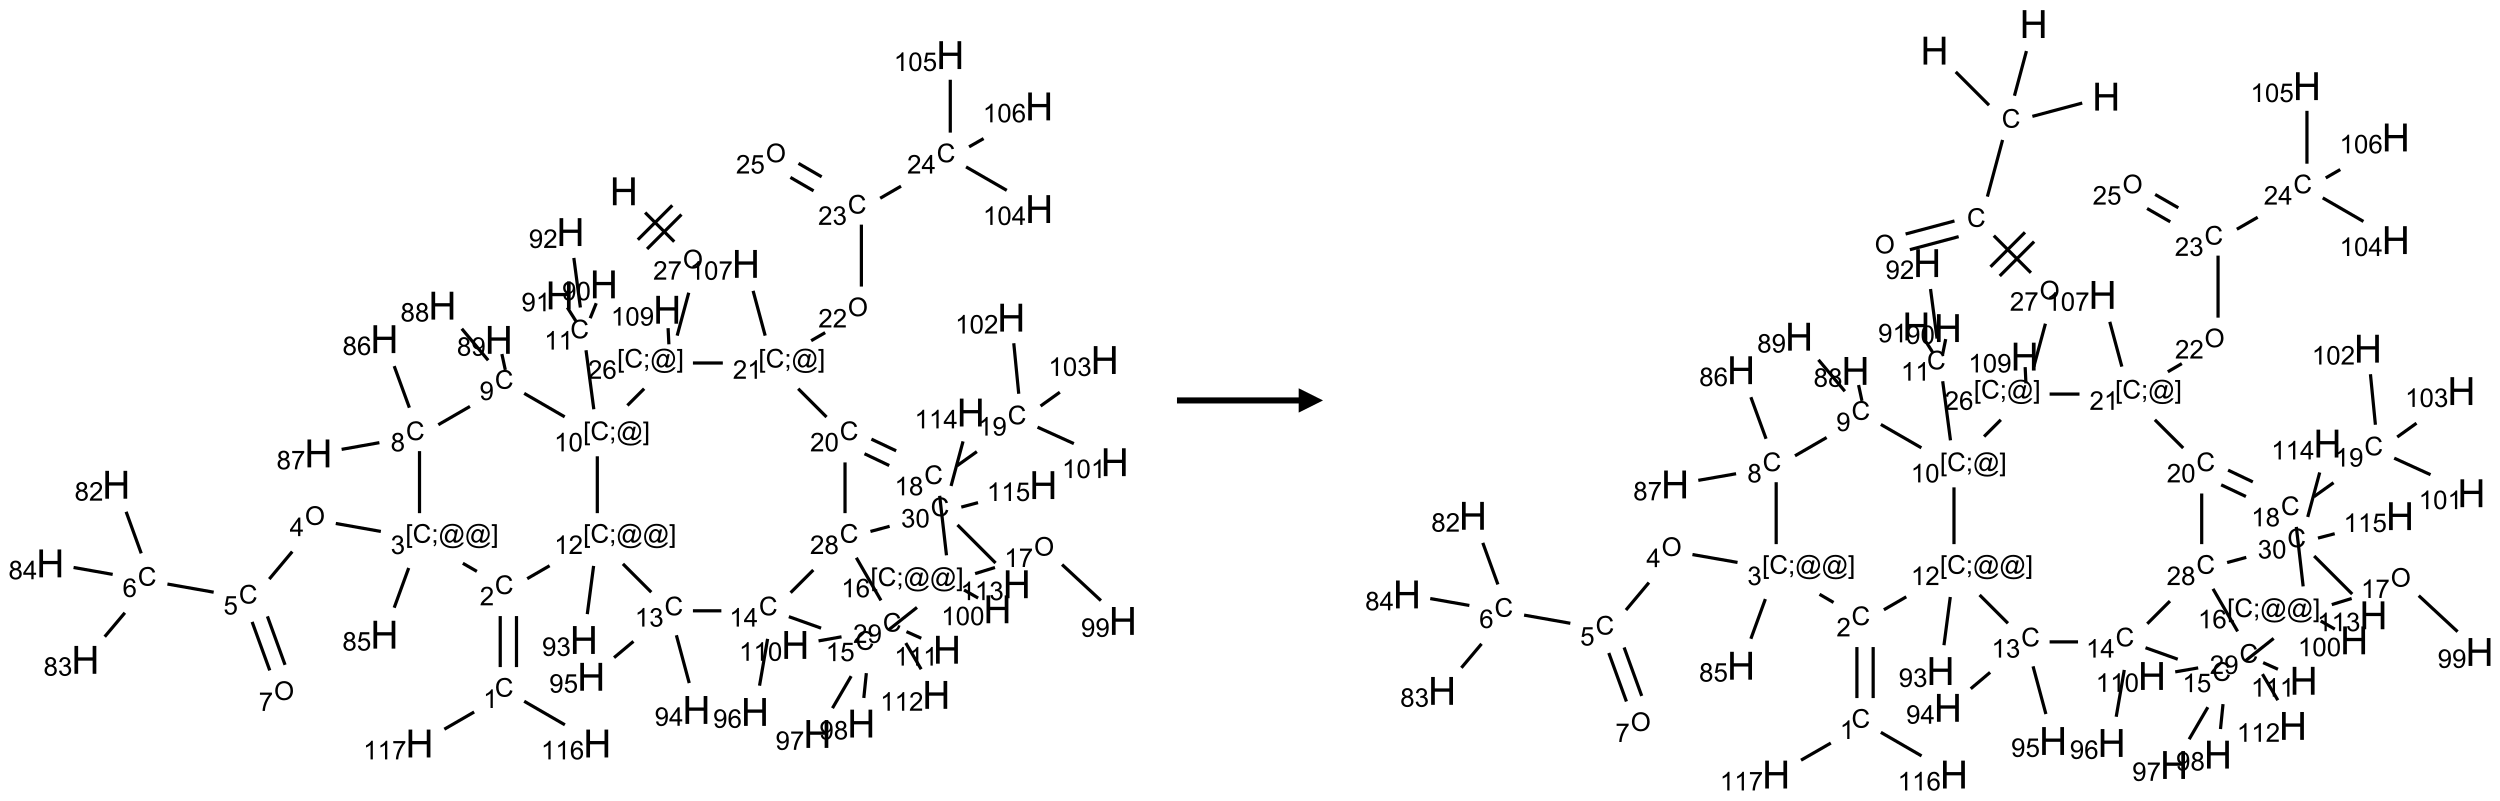 <?xml version="1.0" encoding="UTF-8"?>
<svg xmlns="http://www.w3.org/2000/svg" xmlns:xlink="http://www.w3.org/1999/xlink" width="1027" height="329" viewBox="0 0 1027 329">
<defs>
<g>
<g id="glyph-0-0">
<path d="M 2 0 L 2 -10 L 10 -10 L 10 0 Z M 2.25 -0.25 L 9.75 -0.25 L 9.75 -9.75 L 2.25 -9.75 Z M 2.25 -0.25 "/>
</g>
<g id="glyph-0-1">
<path d="M 1.281 0 L 1.281 -11.453 L 2.797 -11.453 L 2.797 -6.75 L 8.75 -6.75 L 8.75 -11.453 L 10.266 -11.453 L 10.266 0 L 8.75 0 L 8.75 -5.398 L 2.797 -5.398 L 2.797 0 Z M 1.281 0 "/>
</g>
<g id="glyph-1-0">
<path d="M 1.332 0 L 1.332 -6.668 L 6.668 -6.668 L 6.668 0 Z M 1.5 -0.168 L 6.5 -0.168 L 6.5 -6.5 L 1.5 -6.5 Z M 1.5 -0.168 "/>
</g>
<g id="glyph-1-1">
<path d="M 0.516 -3.719 C 0.516 -4.984 0.855 -5.977 1.535 -6.695 C 2.215 -7.414 3.094 -7.77 4.172 -7.77 C 4.875 -7.77 5.512 -7.602 6.078 -7.266 C 6.645 -6.93 7.074 -6.461 7.371 -5.855 C 7.668 -5.254 7.816 -4.57 7.816 -3.809 C 7.816 -3.035 7.66 -2.34 7.348 -1.73 C 7.035 -1.117 6.594 -0.656 6.02 -0.34 C 5.449 -0.027 4.828 0.129 4.168 0.129 C 3.449 0.129 2.805 -0.043 2.238 -0.391 C 1.672 -0.738 1.246 -1.211 0.953 -1.812 C 0.66 -2.414 0.516 -3.047 0.516 -3.719 Z M 1.559 -3.703 C 1.559 -2.781 1.805 -2.059 2.301 -1.527 C 2.793 -1 3.414 -0.734 4.16 -0.734 C 4.922 -0.734 5.547 -1 6.039 -1.535 C 6.531 -2.07 6.777 -2.828 6.777 -3.812 C 6.777 -4.434 6.672 -4.977 6.461 -5.441 C 6.25 -5.902 5.945 -6.262 5.539 -6.52 C 5.133 -6.773 4.68 -6.902 4.176 -6.902 C 3.461 -6.902 2.848 -6.656 2.332 -6.164 C 1.816 -5.672 1.559 -4.852 1.559 -3.703 Z M 1.559 -3.703 "/>
</g>
<g id="glyph-1-2">
<path d="M 5.371 -0.902 L 5.371 0 L 0.324 0 C 0.316 -0.227 0.352 -0.441 0.434 -0.652 C 0.562 -0.996 0.766 -1.332 1.051 -1.668 C 1.332 -2 1.742 -2.387 2.277 -2.824 C 3.105 -3.504 3.668 -4.043 3.957 -4.441 C 4.25 -4.84 4.395 -5.215 4.395 -5.566 C 4.395 -5.938 4.262 -6.254 3.996 -6.508 C 3.73 -6.762 3.387 -6.891 2.957 -6.891 C 2.508 -6.891 2.145 -6.754 1.875 -6.484 C 1.605 -6.215 1.469 -5.84 1.465 -5.359 L 0.5 -5.457 C 0.566 -6.176 0.812 -6.727 1.246 -7.102 C 1.676 -7.477 2.254 -7.668 2.98 -7.668 C 3.711 -7.668 4.293 -7.465 4.719 -7.059 C 5.145 -6.652 5.359 -6.148 5.359 -5.547 C 5.359 -5.242 5.297 -4.941 5.172 -4.645 C 5.047 -4.352 4.84 -4.039 4.551 -3.715 C 4.262 -3.387 3.777 -2.938 3.105 -2.371 C 2.543 -1.898 2.18 -1.578 2.02 -1.41 C 1.859 -1.242 1.73 -1.07 1.625 -0.902 Z M 5.371 -0.902 "/>
</g>
<g id="glyph-1-3">
<path d="M 0.504 -6.637 L 0.504 -7.535 L 5.449 -7.535 L 5.449 -6.809 C 4.961 -6.289 4.48 -5.602 4.004 -4.746 C 3.527 -3.887 3.156 -3.004 2.895 -2.098 C 2.707 -1.461 2.59 -0.762 2.535 0 L 1.574 0 C 1.582 -0.602 1.703 -1.328 1.926 -2.176 C 2.152 -3.027 2.477 -3.848 2.898 -4.637 C 3.32 -5.426 3.77 -6.094 4.246 -6.637 Z M 0.504 -6.637 "/>
</g>
<g id="glyph-1-4">
<path d="M 0.723 2.121 L 0.723 -7.637 L 2.793 -7.637 L 2.793 -6.859 L 1.66 -6.859 L 1.66 1.344 L 2.793 1.344 L 2.793 2.121 Z M 0.723 2.121 "/>
</g>
<g id="glyph-1-5">
<path d="M 6.27 -2.676 L 7.281 -2.422 C 7.07 -1.594 6.688 -0.961 6.137 -0.523 C 5.586 -0.086 4.914 0.129 4.121 0.129 C 3.297 0.129 2.629 -0.039 2.113 -0.371 C 1.598 -0.707 1.203 -1.191 0.934 -1.828 C 0.664 -2.465 0.531 -3.145 0.531 -3.875 C 0.531 -4.672 0.684 -5.363 0.988 -5.957 C 1.293 -6.547 1.723 -6.996 2.285 -7.305 C 2.844 -7.613 3.461 -7.766 4.137 -7.766 C 4.898 -7.766 5.543 -7.57 6.062 -7.184 C 6.582 -6.793 6.945 -6.246 7.152 -5.543 L 6.156 -5.309 C 5.98 -5.863 5.723 -6.266 5.387 -6.52 C 5.051 -6.773 4.625 -6.902 4.113 -6.902 C 3.527 -6.902 3.039 -6.762 2.645 -6.48 C 2.25 -6.199 1.973 -5.82 1.812 -5.348 C 1.652 -4.871 1.574 -4.383 1.574 -3.879 C 1.574 -3.23 1.668 -2.664 1.855 -2.18 C 2.047 -1.695 2.34 -1.332 2.738 -1.094 C 3.137 -0.855 3.57 -0.734 4.035 -0.734 C 4.602 -0.734 5.082 -0.898 5.473 -1.223 C 5.867 -1.551 6.133 -2.035 6.27 -2.676 Z M 6.27 -2.676 "/>
</g>
<g id="glyph-1-6">
<path d="M 0.949 -4.465 L 0.949 -5.531 L 2.016 -5.531 L 2.016 -4.465 Z M 0.949 0 L 0.949 -1.066 L 2.016 -1.066 L 2.016 0 C 2.016 0.391 1.945 0.711 1.809 0.949 C 1.668 1.191 1.449 1.379 1.145 1.512 L 0.887 1.109 C 1.082 1.023 1.23 0.895 1.324 0.727 C 1.418 0.559 1.469 0.316 1.48 0 Z M 0.949 0 "/>
</g>
<g id="glyph-1-7">
<path d="M 6.047 -0.848 C 5.82 -0.59 5.57 -0.379 5.289 -0.223 C 5.008 -0.062 4.73 0.016 4.449 0.016 C 4.141 0.016 3.84 -0.074 3.547 -0.254 C 3.254 -0.434 3.02 -0.715 2.836 -1.09 C 2.652 -1.465 2.562 -1.875 2.562 -2.324 C 2.562 -2.875 2.703 -3.43 2.988 -3.98 C 3.27 -4.535 3.621 -4.953 4.043 -5.23 C 4.461 -5.508 4.871 -5.645 5.266 -5.645 C 5.566 -5.645 5.855 -5.566 6.129 -5.41 C 6.402 -5.25 6.641 -5.012 6.84 -4.688 L 7.016 -5.496 L 7.949 -5.496 L 7.199 -2 C 7.094 -1.516 7.043 -1.246 7.043 -1.191 C 7.043 -1.098 7.078 -1.02 7.148 -0.949 C 7.219 -0.883 7.305 -0.848 7.406 -0.848 C 7.59 -0.848 7.832 -0.953 8.129 -1.168 C 8.527 -1.445 8.84 -1.816 9.07 -2.285 C 9.301 -2.75 9.418 -3.234 9.418 -3.73 C 9.418 -4.309 9.27 -4.852 8.973 -5.355 C 8.676 -5.859 8.23 -6.262 7.645 -6.562 C 7.055 -6.863 6.406 -7.016 5.691 -7.016 C 4.879 -7.016 4.137 -6.824 3.465 -6.445 C 2.793 -6.066 2.273 -5.52 1.902 -4.809 C 1.535 -4.098 1.348 -3.34 1.348 -2.527 C 1.348 -1.676 1.535 -0.941 1.902 -0.328 C 2.273 0.285 2.809 0.742 3.508 1.035 C 4.207 1.328 4.984 1.473 5.832 1.473 C 6.742 1.473 7.504 1.32 8.121 1.016 C 8.734 0.711 9.195 0.34 9.5 -0.098 L 10.441 -0.098 C 10.266 0.266 9.961 0.637 9.531 1.016 C 9.102 1.395 8.59 1.695 7.996 1.914 C 7.402 2.133 6.688 2.246 5.848 2.246 C 5.078 2.246 4.367 2.145 3.715 1.949 C 3.066 1.75 2.512 1.453 2.051 1.055 C 1.594 0.656 1.25 0.199 1.016 -0.316 C 0.723 -0.973 0.578 -1.684 0.578 -2.441 C 0.578 -3.289 0.75 -4.098 1.098 -4.863 C 1.523 -5.805 2.125 -6.527 2.902 -7.027 C 3.684 -7.527 4.629 -7.777 5.738 -7.777 C 6.602 -7.777 7.375 -7.602 8.059 -7.246 C 8.746 -6.895 9.285 -6.371 9.684 -5.672 C 10.02 -5.07 10.188 -4.418 10.188 -3.715 C 10.188 -2.707 9.832 -1.812 9.125 -1.031 C 8.492 -0.328 7.801 0.02 7.051 0.02 C 6.812 0.02 6.617 -0.016 6.473 -0.09 C 6.324 -0.16 6.215 -0.266 6.145 -0.402 C 6.102 -0.488 6.066 -0.637 6.047 -0.848 Z M 3.527 -2.262 C 3.527 -1.785 3.641 -1.414 3.863 -1.152 C 4.09 -0.887 4.348 -0.754 4.641 -0.754 C 4.836 -0.754 5.039 -0.812 5.254 -0.93 C 5.469 -1.047 5.676 -1.219 5.871 -1.449 C 6.066 -1.676 6.23 -1.969 6.355 -2.32 C 6.48 -2.672 6.543 -3.027 6.543 -3.379 C 6.543 -3.852 6.426 -4.219 6.191 -4.48 C 5.957 -4.738 5.672 -4.871 5.332 -4.871 C 5.109 -4.871 4.902 -4.812 4.707 -4.699 C 4.512 -4.586 4.32 -4.406 4.137 -4.156 C 3.953 -3.906 3.805 -3.602 3.691 -3.246 C 3.582 -2.887 3.527 -2.559 3.527 -2.262 Z M 3.527 -2.262 "/>
</g>
<g id="glyph-1-8">
<path d="M 2.27 2.121 L 0.203 2.121 L 0.203 1.344 L 1.332 1.344 L 1.332 -6.859 L 0.203 -6.859 L 0.203 -7.637 L 2.27 -7.637 Z M 2.27 2.121 "/>
</g>
<g id="glyph-1-9">
<path d="M 5.309 -5.766 L 4.375 -5.691 C 4.293 -6.059 4.172 -6.328 4.02 -6.496 C 3.766 -6.762 3.453 -6.895 3.082 -6.895 C 2.785 -6.895 2.523 -6.812 2.297 -6.645 C 2 -6.43 1.77 -6.117 1.598 -5.703 C 1.43 -5.289 1.34 -4.703 1.332 -3.938 C 1.559 -4.281 1.836 -4.535 2.16 -4.703 C 2.488 -4.871 2.828 -4.953 3.188 -4.953 C 3.812 -4.953 4.344 -4.723 4.785 -4.262 C 5.223 -3.801 5.441 -3.207 5.441 -2.48 C 5.441 -2 5.34 -1.555 5.133 -1.145 C 4.926 -0.73 4.641 -0.418 4.281 -0.199 C 3.922 0.02 3.512 0.129 3.051 0.129 C 2.27 0.129 1.633 -0.156 1.141 -0.73 C 0.648 -1.305 0.402 -2.254 0.402 -3.574 C 0.402 -5.051 0.672 -6.121 1.219 -6.793 C 1.695 -7.375 2.336 -7.668 3.141 -7.668 C 3.742 -7.668 4.234 -7.5 4.617 -7.16 C 5 -6.824 5.23 -6.359 5.309 -5.766 Z M 1.48 -2.473 C 1.48 -2.152 1.547 -1.844 1.684 -1.547 C 1.82 -1.25 2.016 -1.027 2.262 -0.871 C 2.508 -0.719 2.766 -0.641 3.035 -0.641 C 3.434 -0.641 3.773 -0.801 4.059 -1.121 C 4.344 -1.441 4.484 -1.875 4.484 -2.422 C 4.484 -2.949 4.344 -3.367 4.062 -3.668 C 3.781 -3.973 3.426 -4.125 3 -4.125 C 2.578 -4.125 2.219 -3.973 1.922 -3.668 C 1.625 -3.363 1.48 -2.969 1.48 -2.473 Z M 1.48 -2.473 "/>
</g>
<g id="glyph-1-10">
<path d="M 3.973 0 L 3.035 0 L 3.035 -5.973 C 2.809 -5.758 2.516 -5.543 2.148 -5.328 C 1.781 -5.113 1.453 -4.953 1.16 -4.844 L 1.16 -5.75 C 1.684 -5.996 2.145 -6.297 2.535 -6.645 C 2.93 -6.996 3.207 -7.336 3.371 -7.668 L 3.973 -7.668 Z M 3.973 0 "/>
</g>
<g id="glyph-1-11">
<path d="M 0.441 -3.766 C 0.441 -4.668 0.535 -5.395 0.723 -5.945 C 0.906 -6.496 1.184 -6.922 1.551 -7.219 C 1.918 -7.516 2.375 -7.668 2.934 -7.668 C 3.344 -7.668 3.703 -7.586 4.012 -7.418 C 4.32 -7.254 4.574 -7.016 4.777 -6.707 C 4.977 -6.395 5.137 -6.016 5.25 -5.57 C 5.363 -5.125 5.422 -4.523 5.422 -3.766 C 5.422 -2.871 5.328 -2.148 5.145 -1.598 C 4.961 -1.047 4.688 -0.621 4.32 -0.32 C 3.953 -0.02 3.492 0.129 2.934 0.129 C 2.195 0.129 1.617 -0.133 1.199 -0.66 C 0.695 -1.297 0.441 -2.332 0.441 -3.766 Z M 1.406 -3.766 C 1.406 -2.512 1.555 -1.68 1.848 -1.262 C 2.141 -0.848 2.5 -0.641 2.934 -0.641 C 3.363 -0.641 3.727 -0.848 4.02 -1.266 C 4.312 -1.684 4.457 -2.516 4.457 -3.766 C 4.457 -5.023 4.312 -5.859 4.02 -6.27 C 3.727 -6.684 3.359 -6.891 2.922 -6.891 C 2.492 -6.891 2.148 -6.707 1.891 -6.344 C 1.566 -5.879 1.406 -5.02 1.406 -3.766 Z M 1.406 -3.766 "/>
</g>
<g id="glyph-1-12">
<path d="M 0.582 -1.766 L 1.484 -1.848 C 1.562 -1.426 1.707 -1.117 1.922 -0.926 C 2.137 -0.734 2.414 -0.641 2.75 -0.641 C 3.039 -0.641 3.289 -0.707 3.508 -0.84 C 3.727 -0.973 3.902 -1.148 4.043 -1.367 C 4.18 -1.586 4.297 -1.887 4.391 -2.262 C 4.484 -2.637 4.531 -3.016 4.531 -3.406 C 4.531 -3.449 4.531 -3.512 4.527 -3.594 C 4.34 -3.297 4.082 -3.055 3.758 -2.867 C 3.434 -2.68 3.082 -2.59 2.703 -2.59 C 2.07 -2.59 1.535 -2.816 1.098 -3.277 C 0.66 -3.734 0.441 -4.34 0.441 -5.09 C 0.441 -5.863 0.672 -6.484 1.129 -6.957 C 1.586 -7.43 2.156 -7.668 2.844 -7.668 C 3.34 -7.668 3.793 -7.531 4.207 -7.266 C 4.617 -7 4.93 -6.617 5.145 -6.121 C 5.355 -5.629 5.465 -4.91 5.465 -3.973 C 5.465 -2.996 5.359 -2.223 5.145 -1.645 C 4.934 -1.066 4.617 -0.625 4.199 -0.324 C 3.781 -0.02 3.293 0.129 2.73 0.129 C 2.133 0.129 1.645 -0.035 1.266 -0.367 C 0.887 -0.699 0.66 -1.164 0.582 -1.766 Z M 4.422 -5.137 C 4.422 -5.676 4.277 -6.102 3.992 -6.418 C 3.707 -6.734 3.359 -6.891 2.957 -6.891 C 2.543 -6.891 2.18 -6.719 1.871 -6.379 C 1.562 -6.039 1.406 -5.598 1.406 -5.059 C 1.406 -4.57 1.555 -4.176 1.848 -3.871 C 2.141 -3.566 2.5 -3.418 2.934 -3.418 C 3.367 -3.418 3.723 -3.57 4.004 -3.871 C 4.281 -4.176 4.422 -4.598 4.422 -5.137 Z M 4.422 -5.137 "/>
</g>
<g id="glyph-1-13">
<path d="M 1.887 -4.141 C 1.496 -4.281 1.207 -4.484 1.02 -4.75 C 0.832 -5.016 0.738 -5.328 0.738 -5.699 C 0.738 -6.254 0.938 -6.719 1.34 -7.098 C 1.738 -7.477 2.27 -7.668 2.934 -7.668 C 3.598 -7.668 4.137 -7.473 4.543 -7.086 C 4.949 -6.699 5.152 -6.227 5.152 -5.672 C 5.152 -5.316 5.059 -5.008 4.871 -4.746 C 4.688 -4.484 4.406 -4.281 4.027 -4.141 C 4.496 -3.988 4.852 -3.742 5.098 -3.402 C 5.34 -3.062 5.465 -2.656 5.465 -2.184 C 5.465 -1.531 5.234 -0.98 4.77 -0.535 C 4.309 -0.09 3.703 0.129 2.949 0.129 C 2.195 0.129 1.586 -0.094 1.125 -0.539 C 0.664 -0.984 0.434 -1.543 0.434 -2.207 C 0.434 -2.703 0.559 -3.121 0.809 -3.457 C 1.062 -3.793 1.422 -4.02 1.887 -4.141 Z M 1.699 -5.73 C 1.699 -5.367 1.812 -5.074 2.047 -4.844 C 2.281 -4.613 2.582 -4.5 2.953 -4.5 C 3.312 -4.5 3.609 -4.613 3.84 -4.84 C 4.07 -5.066 4.188 -5.348 4.188 -5.676 C 4.188 -6.02 4.07 -6.309 3.832 -6.543 C 3.594 -6.777 3.297 -6.895 2.941 -6.895 C 2.586 -6.895 2.289 -6.781 2.051 -6.551 C 1.816 -6.324 1.699 -6.047 1.699 -5.73 Z M 1.395 -2.203 C 1.395 -1.938 1.461 -1.676 1.586 -1.426 C 1.711 -1.176 1.902 -0.984 2.152 -0.848 C 2.402 -0.711 2.672 -0.641 2.957 -0.641 C 3.406 -0.641 3.777 -0.785 4.066 -1.074 C 4.359 -1.363 4.504 -1.727 4.504 -2.172 C 4.504 -2.625 4.355 -2.996 4.055 -3.293 C 3.754 -3.586 3.379 -3.734 2.926 -3.734 C 2.484 -3.734 2.121 -3.59 1.832 -3.297 C 1.543 -3.004 1.395 -2.641 1.395 -2.203 Z M 1.395 -2.203 "/>
</g>
<g id="glyph-1-14">
<path d="M 0.449 -2.016 L 1.387 -2.141 C 1.492 -1.609 1.676 -1.227 1.934 -0.992 C 2.191 -0.758 2.508 -0.641 2.879 -0.641 C 3.32 -0.641 3.695 -0.793 3.996 -1.098 C 4.301 -1.402 4.453 -1.781 4.453 -2.234 C 4.453 -2.664 4.312 -3.02 4.031 -3.301 C 3.75 -3.578 3.391 -3.719 2.957 -3.719 C 2.781 -3.719 2.562 -3.684 2.297 -3.613 L 2.402 -4.438 C 2.465 -4.43 2.516 -4.426 2.551 -4.426 C 2.949 -4.426 3.312 -4.531 3.629 -4.738 C 3.949 -4.949 4.109 -5.27 4.109 -5.703 C 4.109 -6.047 3.992 -6.332 3.762 -6.559 C 3.527 -6.785 3.227 -6.895 2.859 -6.895 C 2.496 -6.895 2.191 -6.781 1.949 -6.551 C 1.707 -6.324 1.547 -5.98 1.48 -5.52 L 0.543 -5.688 C 0.656 -6.316 0.918 -6.805 1.324 -7.148 C 1.73 -7.492 2.234 -7.668 2.84 -7.668 C 3.254 -7.668 3.641 -7.578 3.988 -7.398 C 4.34 -7.219 4.609 -6.977 4.793 -6.668 C 4.98 -6.359 5.074 -6.031 5.074 -5.684 C 5.074 -5.352 4.984 -5.051 4.809 -4.781 C 4.629 -4.512 4.367 -4.297 4.02 -4.137 C 4.473 -4.031 4.824 -3.816 5.074 -3.488 C 5.324 -3.16 5.449 -2.75 5.449 -2.254 C 5.449 -1.59 5.203 -1.023 4.719 -0.559 C 4.234 -0.098 3.617 0.137 2.875 0.137 C 2.203 0.137 1.648 -0.062 1.207 -0.465 C 0.762 -0.863 0.512 -1.379 0.449 -2.016 Z M 0.449 -2.016 "/>
</g>
<g id="glyph-1-15">
<path d="M 3.449 0 L 3.449 -1.828 L 0.137 -1.828 L 0.137 -2.688 L 3.621 -7.637 L 4.387 -7.637 L 4.387 -2.688 L 5.418 -2.688 L 5.418 -1.828 L 4.387 -1.828 L 4.387 0 Z M 3.449 -2.688 L 3.449 -6.129 L 1.059 -2.688 Z M 3.449 -2.688 "/>
</g>
<g id="glyph-1-16">
<path d="M 0.441 -2 L 1.426 -2.082 C 1.5 -1.605 1.668 -1.242 1.934 -1.004 C 2.199 -0.762 2.52 -0.641 2.895 -0.641 C 3.348 -0.641 3.73 -0.812 4.043 -1.152 C 4.355 -1.492 4.512 -1.941 4.512 -2.504 C 4.512 -3.039 4.359 -3.461 4.059 -3.77 C 3.758 -4.078 3.367 -4.234 2.879 -4.234 C 2.578 -4.234 2.305 -4.164 2.062 -4.027 C 1.82 -3.891 1.629 -3.715 1.488 -3.496 L 0.609 -3.609 L 1.348 -7.531 L 5.145 -7.531 L 5.145 -6.637 L 2.098 -6.637 L 1.688 -4.582 C 2.145 -4.902 2.625 -5.062 3.129 -5.062 C 3.797 -5.062 4.359 -4.832 4.816 -4.371 C 5.277 -3.91 5.504 -3.312 5.504 -2.59 C 5.504 -1.898 5.305 -1.301 4.902 -0.797 C 4.41 -0.18 3.742 0.129 2.895 0.129 C 2.199 0.129 1.633 -0.062 1.195 -0.453 C 0.758 -0.844 0.504 -1.359 0.441 -2 Z M 0.441 -2 "/>
</g>
</g>
</defs>
<path fill="none" stroke-width="0.033" stroke-linecap="butt" stroke-linejoin="miter" stroke="rgb(0%, 0%, 0%)" stroke-opacity="1" stroke-miterlimit="10" d="M 6.109 1.617 L 6.408 1.916 " transform="matrix(40, 0, 0, 40, 20.656, 22.641)"/>
<path fill="none" stroke-width="0.033" stroke-linecap="butt" stroke-linejoin="miter" stroke="rgb(0%, 0%, 0%)" stroke-opacity="1" stroke-miterlimit="10" d="M 6.129 1.991 L 6.482 1.637 " transform="matrix(40, 0, 0, 40, 20.656, 22.641)"/>
<path fill="none" stroke-width="0.033" stroke-linecap="butt" stroke-linejoin="miter" stroke="rgb(0%, 0%, 0%)" stroke-opacity="1" stroke-miterlimit="10" d="M 6.034 1.896 L 6.388 1.543 " transform="matrix(40, 0, 0, 40, 20.656, 22.641)"/>
<path fill="none" stroke-width="0.033" stroke-linecap="butt" stroke-linejoin="miter" stroke="rgb(0%, 0%, 0%)" stroke-opacity="1" stroke-miterlimit="10" d="M 6.557 2.44 L 6.438 2.881 " transform="matrix(40, 0, 0, 40, 20.656, 22.641)"/>
<path fill="none" stroke-width="0.033" stroke-linecap="butt" stroke-linejoin="miter" stroke="rgb(0%, 0%, 0%)" stroke-opacity="1" stroke-miterlimit="10" d="M 6.353 2.97 L 6.345 2.804 " transform="matrix(40, 0, 0, 40, 20.656, 22.641)"/>
<path fill="none" stroke-width="0.033" stroke-linecap="butt" stroke-linejoin="miter" stroke="rgb(0%, 0%, 0%)" stroke-opacity="1" stroke-miterlimit="10" d="M 6.099 3.426 L 5.927 3.598 " transform="matrix(40, 0, 0, 40, 20.656, 22.641)"/>
<path fill="none" stroke-width="0.033" stroke-linecap="butt" stroke-linejoin="miter" stroke="rgb(0%, 0%, 0%)" stroke-opacity="1" stroke-miterlimit="10" d="M 5.582 3.637 L 5.502 3.031 " transform="matrix(40, 0, 0, 40, 20.656, 22.641)"/>
<path fill="none" stroke-width="0.033" stroke-linecap="butt" stroke-linejoin="miter" stroke="rgb(0%, 0%, 0%)" stroke-opacity="1" stroke-miterlimit="10" d="M 5.545 2.702 L 5.607 2.548 " transform="matrix(40, 0, 0, 40, 20.656, 22.641)"/>
<path fill="none" stroke-width="0.033" stroke-linecap="butt" stroke-linejoin="miter" stroke="rgb(0%, 0%, 0%)" stroke-opacity="1" stroke-miterlimit="10" d="M 5.399 2.733 L 5.31 2.592 " transform="matrix(40, 0, 0, 40, 20.656, 22.641)"/>
<path fill="none" stroke-width="0.033" stroke-linecap="butt" stroke-linejoin="miter" stroke="rgb(0%, 0%, 0%)" stroke-opacity="1" stroke-miterlimit="10" d="M 5.444 2.592 L 5.377 2.083 " transform="matrix(40, 0, 0, 40, 20.656, 22.641)"/>
<path fill="none" stroke-width="0.033" stroke-linecap="butt" stroke-linejoin="miter" stroke="rgb(0%, 0%, 0%)" stroke-opacity="1" stroke-miterlimit="10" d="M 5.283 3.715 L 4.867 3.474 " transform="matrix(40, 0, 0, 40, 20.656, 22.641)"/>
<path fill="none" stroke-width="0.033" stroke-linecap="butt" stroke-linejoin="miter" stroke="rgb(0%, 0%, 0%)" stroke-opacity="1" stroke-miterlimit="10" d="M 4.497 3.134 L 4.226 2.81 " transform="matrix(40, 0, 0, 40, 20.656, 22.641)"/>
<path fill="none" stroke-width="0.033" stroke-linecap="butt" stroke-linejoin="miter" stroke="rgb(0%, 0%, 0%)" stroke-opacity="1" stroke-miterlimit="10" d="M 4.673 3.233 L 4.638 3.07 " transform="matrix(40, 0, 0, 40, 20.656, 22.641)"/>
<path fill="none" stroke-width="0.033" stroke-linecap="butt" stroke-linejoin="miter" stroke="rgb(0%, 0%, 0%)" stroke-opacity="1" stroke-miterlimit="10" d="M 4.31 3.608 L 3.985 3.796 " transform="matrix(40, 0, 0, 40, 20.656, 22.641)"/>
<path fill="none" stroke-width="0.033" stroke-linecap="butt" stroke-linejoin="miter" stroke="rgb(0%, 0%, 0%)" stroke-opacity="1" stroke-miterlimit="10" d="M 3.688 3.621 L 3.532 3.194 " transform="matrix(40, 0, 0, 40, 20.656, 22.641)"/>
<path fill="none" stroke-width="0.033" stroke-linecap="butt" stroke-linejoin="miter" stroke="rgb(0%, 0%, 0%)" stroke-opacity="1" stroke-miterlimit="10" d="M 3.38 3.98 L 2.992 4.049 " transform="matrix(40, 0, 0, 40, 20.656, 22.641)"/>
<path fill="none" stroke-width="0.033" stroke-linecap="butt" stroke-linejoin="miter" stroke="rgb(0%, 0%, 0%)" stroke-opacity="1" stroke-miterlimit="10" d="M 3.792 4.067 L 3.792 4.704 " transform="matrix(40, 0, 0, 40, 20.656, 22.641)"/>
<path fill="none" stroke-width="0.033" stroke-linecap="butt" stroke-linejoin="miter" stroke="rgb(0%, 0%, 0%)" stroke-opacity="1" stroke-miterlimit="10" d="M 3.395 4.892 L 2.932 4.81 " transform="matrix(40, 0, 0, 40, 20.656, 22.641)"/>
<path fill="none" stroke-width="0.033" stroke-linecap="butt" stroke-linejoin="miter" stroke="rgb(0%, 0%, 0%)" stroke-opacity="1" stroke-miterlimit="10" d="M 2.485 5.099 L 2.249 5.381 " transform="matrix(40, 0, 0, 40, 20.656, 22.641)"/>
<path fill="none" stroke-width="0.033" stroke-linecap="butt" stroke-linejoin="miter" stroke="rgb(0%, 0%, 0%)" stroke-opacity="1" stroke-miterlimit="10" d="M 1.678 5.516 L 1.203 5.432 " transform="matrix(40, 0, 0, 40, 20.656, 22.641)"/>
<path fill="none" stroke-width="0.033" stroke-linecap="butt" stroke-linejoin="miter" stroke="rgb(0%, 0%, 0%)" stroke-opacity="1" stroke-miterlimit="10" d="M 0.934 5.117 L 0.779 4.69 " transform="matrix(40, 0, 0, 40, 20.656, 22.641)"/>
<path fill="none" stroke-width="0.033" stroke-linecap="butt" stroke-linejoin="miter" stroke="rgb(0%, 0%, 0%)" stroke-opacity="1" stroke-miterlimit="10" d="M 0.766 5.727 L 0.559 5.973 " transform="matrix(40, 0, 0, 40, 20.656, 22.641)"/>
<path fill="none" stroke-width="0.033" stroke-linecap="butt" stroke-linejoin="miter" stroke="rgb(0%, 0%, 0%)" stroke-opacity="1" stroke-miterlimit="10" d="M 0.641 5.333 L 0.239 5.262 " transform="matrix(40, 0, 0, 40, 20.656, 22.641)"/>
<path fill="none" stroke-width="0.033" stroke-linecap="butt" stroke-linejoin="miter" stroke="rgb(0%, 0%, 0%)" stroke-opacity="1" stroke-miterlimit="10" d="M 2.073 5.821 L 2.254 6.319 " transform="matrix(40, 0, 0, 40, 20.656, 22.641)"/>
<path fill="none" stroke-width="0.033" stroke-linecap="butt" stroke-linejoin="miter" stroke="rgb(0%, 0%, 0%)" stroke-opacity="1" stroke-miterlimit="10" d="M 2.23 5.764 L 2.411 6.262 " transform="matrix(40, 0, 0, 40, 20.656, 22.641)"/>
<path fill="none" stroke-width="0.033" stroke-linecap="butt" stroke-linejoin="miter" stroke="rgb(0%, 0%, 0%)" stroke-opacity="1" stroke-miterlimit="10" d="M 3.681 5.267 L 3.532 5.675 " transform="matrix(40, 0, 0, 40, 20.656, 22.641)"/>
<path fill="none" stroke-width="0.033" stroke-linecap="butt" stroke-linejoin="miter" stroke="rgb(0%, 0%, 0%)" stroke-opacity="1" stroke-miterlimit="10" d="M 4.237 5.219 L 4.381 5.302 " transform="matrix(40, 0, 0, 40, 20.656, 22.641)"/>
<path fill="none" stroke-width="0.033" stroke-linecap="butt" stroke-linejoin="miter" stroke="rgb(0%, 0%, 0%)" stroke-opacity="1" stroke-miterlimit="10" d="M 4.621 5.761 L 4.621 6.285 " transform="matrix(40, 0, 0, 40, 20.656, 22.641)"/>
<path fill="none" stroke-width="0.033" stroke-linecap="butt" stroke-linejoin="miter" stroke="rgb(0%, 0%, 0%)" stroke-opacity="1" stroke-miterlimit="10" d="M 4.788 5.761 L 4.788 6.285 " transform="matrix(40, 0, 0, 40, 20.656, 22.641)"/>
<path fill="none" stroke-width="0.033" stroke-linecap="butt" stroke-linejoin="miter" stroke="rgb(0%, 0%, 0%)" stroke-opacity="1" stroke-miterlimit="10" d="M 4.867 6.636 L 5.285 6.878 " transform="matrix(40, 0, 0, 40, 20.656, 22.641)"/>
<path fill="none" stroke-width="0.033" stroke-linecap="butt" stroke-linejoin="miter" stroke="rgb(0%, 0%, 0%)" stroke-opacity="1" stroke-miterlimit="10" d="M 4.353 6.746 L 4.047 6.923 " transform="matrix(40, 0, 0, 40, 20.656, 22.641)"/>
<path fill="none" stroke-width="0.033" stroke-linecap="butt" stroke-linejoin="miter" stroke="rgb(0%, 0%, 0%)" stroke-opacity="1" stroke-miterlimit="10" d="M 4.898 5.377 L 5.128 5.244 " transform="matrix(40, 0, 0, 40, 20.656, 22.641)"/>
<path fill="none" stroke-width="0.033" stroke-linecap="butt" stroke-linejoin="miter" stroke="rgb(0%, 0%, 0%)" stroke-opacity="1" stroke-miterlimit="10" d="M 5.618 4.704 L 5.618 4.12 " transform="matrix(40, 0, 0, 40, 20.656, 22.641)"/>
<path fill="none" stroke-width="0.033" stroke-linecap="butt" stroke-linejoin="miter" stroke="rgb(0%, 0%, 0%)" stroke-opacity="1" stroke-miterlimit="10" d="M 5.58 5.246 L 5.515 5.741 " transform="matrix(40, 0, 0, 40, 20.656, 22.641)"/>
<path fill="none" stroke-width="0.033" stroke-linecap="butt" stroke-linejoin="miter" stroke="rgb(0%, 0%, 0%)" stroke-opacity="1" stroke-miterlimit="10" d="M 5.881 5.225 L 6.172 5.516 " transform="matrix(40, 0, 0, 40, 20.656, 22.641)"/>
<path fill="none" stroke-width="0.033" stroke-linecap="butt" stroke-linejoin="miter" stroke="rgb(0%, 0%, 0%)" stroke-opacity="1" stroke-miterlimit="10" d="M 6.43 5.958 L 6.562 6.449 " transform="matrix(40, 0, 0, 40, 20.656, 22.641)"/>
<path fill="none" stroke-width="0.033" stroke-linecap="butt" stroke-linejoin="miter" stroke="rgb(0%, 0%, 0%)" stroke-opacity="1" stroke-miterlimit="10" d="M 5.989 6.021 L 5.79 6.188 " transform="matrix(40, 0, 0, 40, 20.656, 22.641)"/>
<path fill="none" stroke-width="0.033" stroke-linecap="butt" stroke-linejoin="miter" stroke="rgb(0%, 0%, 0%)" stroke-opacity="1" stroke-miterlimit="10" d="M 6.6 5.707 L 6.892 5.707 " transform="matrix(40, 0, 0, 40, 20.656, 22.641)"/>
<path fill="none" stroke-width="0.033" stroke-linecap="butt" stroke-linejoin="miter" stroke="rgb(0%, 0%, 0%)" stroke-opacity="1" stroke-miterlimit="10" d="M 7.367 5.995 L 7.284 6.476 " transform="matrix(40, 0, 0, 40, 20.656, 22.641)"/>
<path fill="none" stroke-width="0.033" stroke-linecap="butt" stroke-linejoin="miter" stroke="rgb(0%, 0%, 0%)" stroke-opacity="1" stroke-miterlimit="10" d="M 7.585 5.767 L 7.916 5.885 " transform="matrix(40, 0, 0, 40, 20.656, 22.641)"/>
<path fill="none" stroke-width="0.033" stroke-linecap="butt" stroke-linejoin="miter" stroke="rgb(0%, 0%, 0%)" stroke-opacity="1" stroke-miterlimit="10" d="M 8.225 6.378 L 8.033 6.707 " transform="matrix(40, 0, 0, 40, 20.656, 22.641)"/>
<path fill="none" stroke-width="0.033" stroke-linecap="butt" stroke-linejoin="miter" stroke="rgb(0%, 0%, 0%)" stroke-opacity="1" stroke-miterlimit="10" d="M 8.381 6.347 L 8.355 6.602 " transform="matrix(40, 0, 0, 40, 20.656, 22.641)"/>
<path fill="none" stroke-width="0.033" stroke-linecap="butt" stroke-linejoin="miter" stroke="rgb(0%, 0%, 0%)" stroke-opacity="1" stroke-miterlimit="10" d="M 8.608 5.904 L 8.901 5.672 " transform="matrix(40, 0, 0, 40, 20.656, 22.641)"/>
<path fill="none" stroke-width="0.033" stroke-linecap="butt" stroke-linejoin="miter" stroke="rgb(0%, 0%, 0%)" stroke-opacity="1" stroke-miterlimit="10" d="M 9.498 5.325 L 9.702 5.262 " transform="matrix(40, 0, 0, 40, 20.656, 22.641)"/>
<path fill="none" stroke-width="0.033" stroke-linecap="butt" stroke-linejoin="miter" stroke="rgb(0%, 0%, 0%)" stroke-opacity="1" stroke-miterlimit="10" d="M 10.391 5.232 L 10.79 5.602 " transform="matrix(40, 0, 0, 40, 20.656, 22.641)"/>
<path fill="none" stroke-width="0.033" stroke-linecap="butt" stroke-linejoin="miter" stroke="rgb(0%, 0%, 0%)" stroke-opacity="1" stroke-miterlimit="10" d="M 9.384 5.493 L 9.529 5.576 " transform="matrix(40, 0, 0, 40, 20.656, 22.641)"/>
<path fill="none" stroke-width="0.033" stroke-linecap="butt" stroke-linejoin="miter" stroke="rgb(0%, 0%, 0%)" stroke-opacity="1" stroke-miterlimit="10" d="M 9.204 5.137 L 9.134 4.526 " transform="matrix(40, 0, 0, 40, 20.656, 22.641)"/>
<path fill="none" stroke-width="0.033" stroke-linecap="butt" stroke-linejoin="miter" stroke="rgb(0%, 0%, 0%)" stroke-opacity="1" stroke-miterlimit="10" d="M 9.313 4.217 L 9.516 4.072 " transform="matrix(40, 0, 0, 40, 20.656, 22.641)"/>
<path fill="none" stroke-width="0.033" stroke-linecap="butt" stroke-linejoin="miter" stroke="rgb(0%, 0%, 0%)" stroke-opacity="1" stroke-miterlimit="10" d="M 10.139 3.821 L 10.512 3.99 " transform="matrix(40, 0, 0, 40, 20.656, 22.641)"/>
<path fill="none" stroke-width="0.033" stroke-linecap="butt" stroke-linejoin="miter" stroke="rgb(0%, 0%, 0%)" stroke-opacity="1" stroke-miterlimit="10" d="M 9.946 3.478 L 9.895 2.959 " transform="matrix(40, 0, 0, 40, 20.656, 22.641)"/>
<path fill="none" stroke-width="0.033" stroke-linecap="butt" stroke-linejoin="miter" stroke="rgb(0%, 0%, 0%)" stroke-opacity="1" stroke-miterlimit="10" d="M 10.17 3.604 L 10.368 3.462 " transform="matrix(40, 0, 0, 40, 20.656, 22.641)"/>
<path fill="none" stroke-width="0.033" stroke-linecap="butt" stroke-linejoin="miter" stroke="rgb(0%, 0%, 0%)" stroke-opacity="1" stroke-miterlimit="10" d="M 8.687 4.064 L 8.433 3.944 " transform="matrix(40, 0, 0, 40, 20.656, 22.641)"/>
<path fill="none" stroke-width="0.033" stroke-linecap="butt" stroke-linejoin="miter" stroke="rgb(0%, 0%, 0%)" stroke-opacity="1" stroke-miterlimit="10" d="M 8.616 4.215 L 8.362 4.094 " transform="matrix(40, 0, 0, 40, 20.656, 22.641)"/>
<path fill="none" stroke-width="0.033" stroke-linecap="butt" stroke-linejoin="miter" stroke="rgb(0%, 0%, 0%)" stroke-opacity="1" stroke-miterlimit="10" d="M 7.972 3.717 L 7.681 3.426 " transform="matrix(40, 0, 0, 40, 20.656, 22.641)"/>
<path fill="none" stroke-width="0.033" stroke-linecap="butt" stroke-linejoin="miter" stroke="rgb(0%, 0%, 0%)" stroke-opacity="1" stroke-miterlimit="10" d="M 6.907 3.162 L 6.6 3.162 " transform="matrix(40, 0, 0, 40, 20.656, 22.641)"/>
<path fill="none" stroke-width="0.033" stroke-linecap="butt" stroke-linejoin="miter" stroke="rgb(0%, 0%, 0%)" stroke-opacity="1" stroke-miterlimit="10" d="M 7.814 2.933 L 7.958 2.85 " transform="matrix(40, 0, 0, 40, 20.656, 22.641)"/>
<path fill="none" stroke-width="0.033" stroke-linecap="butt" stroke-linejoin="miter" stroke="rgb(0%, 0%, 0%)" stroke-opacity="1" stroke-miterlimit="10" d="M 8.33 2.377 L 8.33 1.741 " transform="matrix(40, 0, 0, 40, 20.656, 22.641)"/>
<path fill="none" stroke-width="0.033" stroke-linecap="butt" stroke-linejoin="miter" stroke="rgb(0%, 0%, 0%)" stroke-opacity="1" stroke-miterlimit="10" d="M 8.523 1.47 L 8.737 1.346 " transform="matrix(40, 0, 0, 40, 20.656, 22.641)"/>
<path fill="none" stroke-width="0.033" stroke-linecap="butt" stroke-linejoin="miter" stroke="rgb(0%, 0%, 0%)" stroke-opacity="1" stroke-miterlimit="10" d="M 9.405 1.148 L 9.823 1.389 " transform="matrix(40, 0, 0, 40, 20.656, 22.641)"/>
<path fill="none" stroke-width="0.033" stroke-linecap="butt" stroke-linejoin="miter" stroke="rgb(0%, 0%, 0%)" stroke-opacity="1" stroke-miterlimit="10" d="M 9.243 0.796 L 9.243 0.253 " transform="matrix(40, 0, 0, 40, 20.656, 22.641)"/>
<path fill="none" stroke-width="0.033" stroke-linecap="butt" stroke-linejoin="miter" stroke="rgb(0%, 0%, 0%)" stroke-opacity="1" stroke-miterlimit="10" d="M 9.436 0.942 L 9.585 0.857 " transform="matrix(40, 0, 0, 40, 20.656, 22.641)"/>
<path fill="none" stroke-width="0.033" stroke-linecap="butt" stroke-linejoin="miter" stroke="rgb(0%, 0%, 0%)" stroke-opacity="1" stroke-miterlimit="10" d="M 7.922 1.25 L 7.684 1.112 " transform="matrix(40, 0, 0, 40, 20.656, 22.641)"/>
<path fill="none" stroke-width="0.033" stroke-linecap="butt" stroke-linejoin="miter" stroke="rgb(0%, 0%, 0%)" stroke-opacity="1" stroke-miterlimit="10" d="M 7.839 1.394 L 7.601 1.256 " transform="matrix(40, 0, 0, 40, 20.656, 22.641)"/>
<path fill="none" stroke-width="0.033" stroke-linecap="butt" stroke-linejoin="miter" stroke="rgb(0%, 0%, 0%)" stroke-opacity="1" stroke-miterlimit="10" d="M 7.342 2.881 L 7.218 2.421 " transform="matrix(40, 0, 0, 40, 20.656, 22.641)"/>
<path fill="none" stroke-width="0.033" stroke-linecap="butt" stroke-linejoin="miter" stroke="rgb(0%, 0%, 0%)" stroke-opacity="1" stroke-miterlimit="10" d="M 8.162 4.183 L 8.162 4.704 " transform="matrix(40, 0, 0, 40, 20.656, 22.641)"/>
<path fill="none" stroke-width="0.033" stroke-linecap="butt" stroke-linejoin="miter" stroke="rgb(0%, 0%, 0%)" stroke-opacity="1" stroke-miterlimit="10" d="M 7.836 5.288 L 7.603 5.521 " transform="matrix(40, 0, 0, 40, 20.656, 22.641)"/>
<path fill="none" stroke-width="0.033" stroke-linecap="butt" stroke-linejoin="miter" stroke="rgb(0%, 0%, 0%)" stroke-opacity="1" stroke-miterlimit="10" d="M 8.278 5.162 L 8.531 5.6 " transform="matrix(40, 0, 0, 40, 20.656, 22.641)"/>
<path fill="none" stroke-width="0.033" stroke-linecap="butt" stroke-linejoin="miter" stroke="rgb(0%, 0%, 0%)" stroke-opacity="1" stroke-miterlimit="10" d="M 8.126 5.974 L 7.89 6.016 " transform="matrix(40, 0, 0, 40, 20.656, 22.641)"/>
<path fill="none" stroke-width="0.033" stroke-linecap="butt" stroke-linejoin="miter" stroke="rgb(0%, 0%, 0%)" stroke-opacity="1" stroke-miterlimit="10" d="M 8.793 5.921 L 8.945 5.989 " transform="matrix(40, 0, 0, 40, 20.656, 22.641)"/>
<path fill="none" stroke-width="0.033" stroke-linecap="butt" stroke-linejoin="miter" stroke="rgb(0%, 0%, 0%)" stroke-opacity="1" stroke-miterlimit="10" d="M 8.786 6.038 L 8.944 6.307 " transform="matrix(40, 0, 0, 40, 20.656, 22.641)"/>
<path fill="none" stroke-width="0.033" stroke-linecap="butt" stroke-linejoin="miter" stroke="rgb(0%, 0%, 0%)" stroke-opacity="1" stroke-miterlimit="10" d="M 8.423 4.892 L 8.62 4.839 " transform="matrix(40, 0, 0, 40, 20.656, 22.641)"/>
<path fill="none" stroke-width="0.033" stroke-linecap="butt" stroke-linejoin="miter" stroke="rgb(0%, 0%, 0%)" stroke-opacity="1" stroke-miterlimit="10" d="M 9.317 4.825 L 9.708 5.216 " transform="matrix(40, 0, 0, 40, 20.656, 22.641)"/>
<path fill="none" stroke-width="0.033" stroke-linecap="butt" stroke-linejoin="miter" stroke="rgb(0%, 0%, 0%)" stroke-opacity="1" stroke-miterlimit="10" d="M 9.251 4.425 L 9.374 3.967 " transform="matrix(40, 0, 0, 40, 20.656, 22.641)"/>
<path fill="none" stroke-width="0.033" stroke-linecap="butt" stroke-linejoin="miter" stroke="rgb(0%, 0%, 0%)" stroke-opacity="1" stroke-miterlimit="10" d="M 9.356 4.642 L 9.528 4.596 " transform="matrix(40, 0, 0, 40, 20.656, 22.641)"/>
<g fill="rgb(0%, 0%, 0%)" fill-opacity="1">
<use xlink:href="#glyph-0-1" x="250.5" y="84.316"/>
</g>
<g fill="rgb(0%, 0%, 0%)" fill-opacity="1">
<use xlink:href="#glyph-1-1" x="280.508" y="110.254"/>
</g>
<g fill="rgb(0%, 0%, 0%)" fill-opacity="1">
<use xlink:href="#glyph-1-2" x="268.309" y="114.887"/>
<use xlink:href="#glyph-1-3" x="274.241" y="114.887"/>
</g>
<g fill="rgb(0%, 0%, 0%)" fill-opacity="1">
<use xlink:href="#glyph-1-4" x="253.504" y="150.984"/>
<use xlink:href="#glyph-1-5" x="256.467" y="150.984"/>
<use xlink:href="#glyph-1-6" x="264.171" y="150.984"/>
<use xlink:href="#glyph-1-7" x="267.134" y="150.984"/>
<use xlink:href="#glyph-1-8" x="277.962" y="150.984"/>
</g>
<g fill="rgb(0%, 0%, 0%)" fill-opacity="1">
<use xlink:href="#glyph-1-2" x="241.523" y="155.613"/>
<use xlink:href="#glyph-1-9" x="247.456" y="155.613"/>
</g>
<g fill="rgb(0%, 0%, 0%)" fill-opacity="1">
<use xlink:href="#glyph-0-1" x="268.316" y="132.977"/>
</g>
<g fill="rgb(0%, 0%, 0%)" fill-opacity="1">
<use xlink:href="#glyph-1-10" x="250.934" y="133.77"/>
<use xlink:href="#glyph-1-11" x="256.866" y="133.77"/>
<use xlink:href="#glyph-1-12" x="262.798" y="133.77"/>
</g>
<g fill="rgb(0%, 0%, 0%)" fill-opacity="1">
<use xlink:href="#glyph-1-4" x="239.57" y="180.801"/>
<use xlink:href="#glyph-1-5" x="242.534" y="180.801"/>
<use xlink:href="#glyph-1-6" x="250.237" y="180.801"/>
<use xlink:href="#glyph-1-7" x="253.201" y="180.801"/>
<use xlink:href="#glyph-1-8" x="264.029" y="180.801"/>
</g>
<g fill="rgb(0%, 0%, 0%)" fill-opacity="1">
<use xlink:href="#glyph-1-10" x="227.605" y="185.426"/>
<use xlink:href="#glyph-1-11" x="233.538" y="185.426"/>
</g>
<g fill="rgb(0%, 0%, 0%)" fill-opacity="1">
<use xlink:href="#glyph-1-5" x="234.262" y="138.988"/>
</g>
<g fill="rgb(0%, 0%, 0%)" fill-opacity="1">
<use xlink:href="#glyph-1-10" x="223.551" y="143.625"/>
<use xlink:href="#glyph-1-10" x="229.483" y="143.625"/>
</g>
<g fill="rgb(0%, 0%, 0%)" fill-opacity="1">
<use xlink:href="#glyph-0-1" x="242.297" y="122.559"/>
</g>
<g fill="rgb(0%, 0%, 0%)" fill-opacity="1">
<use xlink:href="#glyph-1-12" x="230.891" y="123.352"/>
<use xlink:href="#glyph-1-11" x="236.823" y="123.352"/>
</g>
<g fill="rgb(0%, 0%, 0%)" fill-opacity="1">
<use xlink:href="#glyph-0-1" x="224.152" y="127.078"/>
</g>
<g fill="rgb(0%, 0%, 0%)" fill-opacity="1">
<use xlink:href="#glyph-1-12" x="214.191" y="127.871"/>
<use xlink:href="#glyph-1-10" x="220.124" y="127.871"/>
</g>
<g fill="rgb(0%, 0%, 0%)" fill-opacity="1">
<use xlink:href="#glyph-0-1" x="228.578" y="101.066"/>
</g>
<g fill="rgb(0%, 0%, 0%)" fill-opacity="1">
<use xlink:href="#glyph-1-12" x="217.223" y="101.859"/>
<use xlink:href="#glyph-1-2" x="223.155" y="101.859"/>
</g>
<g fill="rgb(0%, 0%, 0%)" fill-opacity="1">
<use xlink:href="#glyph-1-5" x="203.25" y="159.711"/>
</g>
<g fill="rgb(0%, 0%, 0%)" fill-opacity="1">
<use xlink:href="#glyph-1-12" x="196.98" y="164.344"/>
</g>
<g fill="rgb(0%, 0%, 0%)" fill-opacity="1">
<use xlink:href="#glyph-0-1" x="175.969" y="131.293"/>
</g>
<g fill="rgb(0%, 0%, 0%)" fill-opacity="1">
<use xlink:href="#glyph-1-13" x="164.52" y="132.086"/>
<use xlink:href="#glyph-1-13" x="170.452" y="132.086"/>
</g>
<g fill="rgb(0%, 0%, 0%)" fill-opacity="1">
<use xlink:href="#glyph-0-1" x="199.141" y="145.355"/>
</g>
<g fill="rgb(0%, 0%, 0%)" fill-opacity="1">
<use xlink:href="#glyph-1-13" x="187.691" y="146.148"/>
<use xlink:href="#glyph-1-12" x="193.624" y="146.148"/>
</g>
<g fill="rgb(0%, 0%, 0%)" fill-opacity="1">
<use xlink:href="#glyph-1-5" x="166.734" y="180.793"/>
</g>
<g fill="rgb(0%, 0%, 0%)" fill-opacity="1">
<use xlink:href="#glyph-1-13" x="160.469" y="185.426"/>
</g>
<g fill="rgb(0%, 0%, 0%)" fill-opacity="1">
<use xlink:href="#glyph-0-1" x="152.137" y="145.055"/>
</g>
<g fill="rgb(0%, 0%, 0%)" fill-opacity="1">
<use xlink:href="#glyph-1-13" x="140.707" y="145.844"/>
<use xlink:href="#glyph-1-9" x="146.639" y="145.844"/>
</g>
<g fill="rgb(0%, 0%, 0%)" fill-opacity="1">
<use xlink:href="#glyph-0-1" x="125.031" y="191.996"/>
</g>
<g fill="rgb(0%, 0%, 0%)" fill-opacity="1">
<use xlink:href="#glyph-1-13" x="113.598" y="192.789"/>
<use xlink:href="#glyph-1-3" x="119.53" y="192.789"/>
</g>
<g fill="rgb(0%, 0%, 0%)" fill-opacity="1">
<use xlink:href="#glyph-1-4" x="166.539" y="222.961"/>
<use xlink:href="#glyph-1-5" x="169.503" y="222.961"/>
<use xlink:href="#glyph-1-6" x="177.206" y="222.961"/>
<use xlink:href="#glyph-1-7" x="180.169" y="222.961"/>
<use xlink:href="#glyph-1-7" x="190.997" y="222.961"/>
<use xlink:href="#glyph-1-8" x="201.826" y="222.961"/>
</g>
<g fill="rgb(0%, 0%, 0%)" fill-opacity="1">
<use xlink:href="#glyph-1-14" x="160.484" y="227.59"/>
</g>
<g fill="rgb(0%, 0%, 0%)" fill-opacity="1">
<use xlink:href="#glyph-1-1" x="125.227" y="215.637"/>
</g>
<g fill="rgb(0%, 0%, 0%)" fill-opacity="1">
<use xlink:href="#glyph-1-15" x="118.992" y="220.238"/>
</g>
<g fill="rgb(0%, 0%, 0%)" fill-opacity="1">
<use xlink:href="#glyph-1-5" x="98.109" y="247.934"/>
</g>
<g fill="rgb(0%, 0%, 0%)" fill-opacity="1">
<use xlink:href="#glyph-1-16" x="91.801" y="252.438"/>
</g>
<g fill="rgb(0%, 0%, 0%)" fill-opacity="1">
<use xlink:href="#glyph-1-5" x="56.586" y="240.609"/>
</g>
<g fill="rgb(0%, 0%, 0%)" fill-opacity="1">
<use xlink:href="#glyph-1-9" x="50.34" y="245.246"/>
</g>
<g fill="rgb(0%, 0%, 0%)" fill-opacity="1">
<use xlink:href="#glyph-0-1" x="41.984" y="204.871"/>
</g>
<g fill="rgb(0%, 0%, 0%)" fill-opacity="1">
<use xlink:href="#glyph-1-13" x="30.629" y="205.664"/>
<use xlink:href="#glyph-1-2" x="36.561" y="205.664"/>
</g>
<g fill="rgb(0%, 0%, 0%)" fill-opacity="1">
<use xlink:href="#glyph-0-1" x="29.305" y="276.793"/>
</g>
<g fill="rgb(0%, 0%, 0%)" fill-opacity="1">
<use xlink:href="#glyph-1-13" x="17.871" y="277.586"/>
<use xlink:href="#glyph-1-14" x="23.803" y="277.586"/>
</g>
<g fill="rgb(0%, 0%, 0%)" fill-opacity="1">
<use xlink:href="#glyph-0-1" x="14.883" y="237.172"/>
</g>
<g fill="rgb(0%, 0%, 0%)" fill-opacity="1">
<use xlink:href="#glyph-1-13" x="3.48" y="237.965"/>
<use xlink:href="#glyph-1-15" x="9.413" y="237.965"/>
</g>
<g fill="rgb(0%, 0%, 0%)" fill-opacity="1">
<use xlink:href="#glyph-1-1" x="112.547" y="287.559"/>
</g>
<g fill="rgb(0%, 0%, 0%)" fill-opacity="1">
<use xlink:href="#glyph-1-3" x="106.277" y="292.062"/>
</g>
<g fill="rgb(0%, 0%, 0%)" fill-opacity="1">
<use xlink:href="#glyph-0-1" x="152.137" y="266.457"/>
</g>
<g fill="rgb(0%, 0%, 0%)" fill-opacity="1">
<use xlink:href="#glyph-1-13" x="140.645" y="267.25"/>
<use xlink:href="#glyph-1-16" x="146.577" y="267.25"/>
</g>
<g fill="rgb(0%, 0%, 0%)" fill-opacity="1">
<use xlink:href="#glyph-1-5" x="203.25" y="244.035"/>
</g>
<g fill="rgb(0%, 0%, 0%)" fill-opacity="1">
<use xlink:href="#glyph-1-2" x="197.078" y="248.672"/>
</g>
<g fill="rgb(0%, 0%, 0%)" fill-opacity="1">
<use xlink:href="#glyph-1-5" x="203.25" y="286.199"/>
</g>
<g fill="rgb(0%, 0%, 0%)" fill-opacity="1">
<use xlink:href="#glyph-1-10" x="198.473" y="290.836"/>
</g>
<g fill="rgb(0%, 0%, 0%)" fill-opacity="1">
<use xlink:href="#glyph-0-1" x="239.586" y="311.164"/>
</g>
<g fill="rgb(0%, 0%, 0%)" fill-opacity="1">
<use xlink:href="#glyph-1-10" x="222.223" y="311.957"/>
<use xlink:href="#glyph-1-10" x="228.155" y="311.957"/>
<use xlink:href="#glyph-1-9" x="234.087" y="311.957"/>
</g>
<g fill="rgb(0%, 0%, 0%)" fill-opacity="1">
<use xlink:href="#glyph-0-1" x="166.555" y="311.164"/>
</g>
<g fill="rgb(0%, 0%, 0%)" fill-opacity="1">
<use xlink:href="#glyph-1-10" x="149.188" y="311.957"/>
<use xlink:href="#glyph-1-10" x="155.12" y="311.957"/>
<use xlink:href="#glyph-1-3" x="161.052" y="311.957"/>
</g>
<g fill="rgb(0%, 0%, 0%)" fill-opacity="1">
<use xlink:href="#glyph-1-4" x="239.57" y="222.961"/>
<use xlink:href="#glyph-1-5" x="242.534" y="222.961"/>
<use xlink:href="#glyph-1-6" x="250.237" y="222.961"/>
<use xlink:href="#glyph-1-7" x="253.201" y="222.961"/>
<use xlink:href="#glyph-1-7" x="264.029" y="222.961"/>
<use xlink:href="#glyph-1-8" x="274.857" y="222.961"/>
</g>
<g fill="rgb(0%, 0%, 0%)" fill-opacity="1">
<use xlink:href="#glyph-1-10" x="227.66" y="227.59"/>
<use xlink:href="#glyph-1-2" x="233.592" y="227.59"/>
</g>
<g fill="rgb(0%, 0%, 0%)" fill-opacity="1">
<use xlink:href="#glyph-0-1" x="234.082" y="268.641"/>
</g>
<g fill="rgb(0%, 0%, 0%)" fill-opacity="1">
<use xlink:href="#glyph-1-12" x="222.648" y="269.434"/>
<use xlink:href="#glyph-1-14" x="228.581" y="269.434"/>
</g>
<g fill="rgb(0%, 0%, 0%)" fill-opacity="1">
<use xlink:href="#glyph-1-5" x="272.953" y="252.77"/>
</g>
<g fill="rgb(0%, 0%, 0%)" fill-opacity="1">
<use xlink:href="#glyph-1-10" x="260.77" y="257.406"/>
<use xlink:href="#glyph-1-14" x="266.702" y="257.406"/>
</g>
<g fill="rgb(0%, 0%, 0%)" fill-opacity="1">
<use xlink:href="#glyph-0-1" x="280.312" y="297.379"/>
</g>
<g fill="rgb(0%, 0%, 0%)" fill-opacity="1">
<use xlink:href="#glyph-1-12" x="268.91" y="298.172"/>
<use xlink:href="#glyph-1-15" x="274.842" y="298.172"/>
</g>
<g fill="rgb(0%, 0%, 0%)" fill-opacity="1">
<use xlink:href="#glyph-0-1" x="237.102" y="283.754"/>
</g>
<g fill="rgb(0%, 0%, 0%)" fill-opacity="1">
<use xlink:href="#glyph-1-12" x="225.609" y="284.547"/>
<use xlink:href="#glyph-1-16" x="231.542" y="284.547"/>
</g>
<g fill="rgb(0%, 0%, 0%)" fill-opacity="1">
<use xlink:href="#glyph-1-5" x="311.742" y="252.77"/>
</g>
<g fill="rgb(0%, 0%, 0%)" fill-opacity="1">
<use xlink:href="#glyph-1-10" x="299.59" y="257.406"/>
<use xlink:href="#glyph-1-15" x="305.522" y="257.406"/>
</g>
<g fill="rgb(0%, 0%, 0%)" fill-opacity="1">
<use xlink:href="#glyph-0-1" x="304.367" y="298.199"/>
</g>
<g fill="rgb(0%, 0%, 0%)" fill-opacity="1">
<use xlink:href="#glyph-1-12" x="292.938" y="298.988"/>
<use xlink:href="#glyph-1-9" x="298.87" y="298.988"/>
</g>
<g fill="rgb(0%, 0%, 0%)" fill-opacity="1">
<use xlink:href="#glyph-1-5" x="351.453" y="266.949"/>
</g>
<g fill="rgb(0%, 0%, 0%)" fill-opacity="1">
<use xlink:href="#glyph-1-10" x="339.211" y="271.586"/>
<use xlink:href="#glyph-1-16" x="345.143" y="271.586"/>
</g>
<g fill="rgb(0%, 0%, 0%)" fill-opacity="1">
<use xlink:href="#glyph-0-1" x="330.008" y="307.242"/>
</g>
<g fill="rgb(0%, 0%, 0%)" fill-opacity="1">
<use xlink:href="#glyph-1-12" x="318.574" y="308.035"/>
<use xlink:href="#glyph-1-3" x="324.507" y="308.035"/>
</g>
<g fill="rgb(0%, 0%, 0%)" fill-opacity="1">
<use xlink:href="#glyph-0-1" x="348.039" y="302.973"/>
</g>
<g fill="rgb(0%, 0%, 0%)" fill-opacity="1">
<use xlink:href="#glyph-1-12" x="336.59" y="303.766"/>
<use xlink:href="#glyph-1-13" x="342.522" y="303.766"/>
</g>
<g fill="rgb(0%, 0%, 0%)" fill-opacity="1">
<use xlink:href="#glyph-1-4" x="357.57" y="240.738"/>
<use xlink:href="#glyph-1-5" x="360.534" y="240.738"/>
<use xlink:href="#glyph-1-6" x="368.237" y="240.738"/>
<use xlink:href="#glyph-1-7" x="371.201" y="240.738"/>
<use xlink:href="#glyph-1-7" x="382.029" y="240.738"/>
<use xlink:href="#glyph-1-8" x="392.857" y="240.738"/>
</g>
<g fill="rgb(0%, 0%, 0%)" fill-opacity="1">
<use xlink:href="#glyph-1-10" x="345.586" y="245.367"/>
<use xlink:href="#glyph-1-9" x="351.518" y="245.367"/>
</g>
<g fill="rgb(0%, 0%, 0%)" fill-opacity="1">
<use xlink:href="#glyph-1-1" x="424.77" y="228.277"/>
</g>
<g fill="rgb(0%, 0%, 0%)" fill-opacity="1">
<use xlink:href="#glyph-1-10" x="412.57" y="232.91"/>
<use xlink:href="#glyph-1-3" x="418.503" y="232.91"/>
</g>
<g fill="rgb(0%, 0%, 0%)" fill-opacity="1">
<use xlink:href="#glyph-0-1" x="455.504" y="260.812"/>
</g>
<g fill="rgb(0%, 0%, 0%)" fill-opacity="1">
<use xlink:href="#glyph-1-12" x="444.051" y="261.605"/>
<use xlink:href="#glyph-1-12" x="449.983" y="261.605"/>
</g>
<g fill="rgb(0%, 0%, 0%)" fill-opacity="1">
<use xlink:href="#glyph-0-1" x="403.984" y="256.031"/>
</g>
<g fill="rgb(0%, 0%, 0%)" fill-opacity="1">
<use xlink:href="#glyph-1-10" x="386.641" y="256.824"/>
<use xlink:href="#glyph-1-11" x="392.573" y="256.824"/>
<use xlink:href="#glyph-1-11" x="398.505" y="256.824"/>
</g>
<g fill="rgb(0%, 0%, 0%)" fill-opacity="1">
<use xlink:href="#glyph-1-5" x="379.664" y="198.844"/>
</g>
<g fill="rgb(0%, 0%, 0%)" fill-opacity="1">
<use xlink:href="#glyph-1-10" x="367.461" y="203.477"/>
<use xlink:href="#glyph-1-13" x="373.393" y="203.477"/>
</g>
<g fill="rgb(0%, 0%, 0%)" fill-opacity="1">
<use xlink:href="#glyph-1-5" x="413.945" y="174.297"/>
</g>
<g fill="rgb(0%, 0%, 0%)" fill-opacity="1">
<use xlink:href="#glyph-1-10" x="401.746" y="178.934"/>
<use xlink:href="#glyph-1-12" x="407.678" y="178.934"/>
</g>
<g fill="rgb(0%, 0%, 0%)" fill-opacity="1">
<use xlink:href="#glyph-0-1" x="452.164" y="195.598"/>
</g>
<g fill="rgb(0%, 0%, 0%)" fill-opacity="1">
<use xlink:href="#glyph-1-10" x="436.27" y="196.391"/>
<use xlink:href="#glyph-1-11" x="442.202" y="196.391"/>
<use xlink:href="#glyph-1-10" x="448.134" y="196.391"/>
</g>
<g fill="rgb(0%, 0%, 0%)" fill-opacity="1">
<use xlink:href="#glyph-0-1" x="409.648" y="136.219"/>
</g>
<g fill="rgb(0%, 0%, 0%)" fill-opacity="1">
<use xlink:href="#glyph-1-10" x="392.359" y="137.008"/>
<use xlink:href="#glyph-1-11" x="398.292" y="137.008"/>
<use xlink:href="#glyph-1-2" x="404.224" y="137.008"/>
</g>
<g fill="rgb(0%, 0%, 0%)" fill-opacity="1">
<use xlink:href="#glyph-0-1" x="448.047" y="153.633"/>
</g>
<g fill="rgb(0%, 0%, 0%)" fill-opacity="1">
<use xlink:href="#glyph-1-10" x="430.68" y="154.426"/>
<use xlink:href="#glyph-1-11" x="436.612" y="154.426"/>
<use xlink:href="#glyph-1-14" x="442.544" y="154.426"/>
</g>
<g fill="rgb(0%, 0%, 0%)" fill-opacity="1">
<use xlink:href="#glyph-1-5" x="344.934" y="180.793"/>
</g>
<g fill="rgb(0%, 0%, 0%)" fill-opacity="1">
<use xlink:href="#glyph-1-2" x="332.777" y="185.426"/>
<use xlink:href="#glyph-1-11" x="338.71" y="185.426"/>
</g>
<g fill="rgb(0%, 0%, 0%)" fill-opacity="1">
<use xlink:href="#glyph-1-4" x="311.547" y="150.984"/>
<use xlink:href="#glyph-1-5" x="314.51" y="150.984"/>
<use xlink:href="#glyph-1-6" x="322.214" y="150.984"/>
<use xlink:href="#glyph-1-7" x="325.177" y="150.984"/>
<use xlink:href="#glyph-1-8" x="336.005" y="150.984"/>
</g>
<g fill="rgb(0%, 0%, 0%)" fill-opacity="1">
<use xlink:href="#glyph-1-2" x="301.035" y="155.613"/>
<use xlink:href="#glyph-1-10" x="306.967" y="155.613"/>
</g>
<g fill="rgb(0%, 0%, 0%)" fill-opacity="1">
<use xlink:href="#glyph-1-1" x="348.273" y="129.898"/>
</g>
<g fill="rgb(0%, 0%, 0%)" fill-opacity="1">
<use xlink:href="#glyph-1-2" x="336.152" y="134.531"/>
<use xlink:href="#glyph-1-2" x="342.085" y="134.531"/>
</g>
<g fill="rgb(0%, 0%, 0%)" fill-opacity="1">
<use xlink:href="#glyph-1-5" x="348.258" y="87.73"/>
</g>
<g fill="rgb(0%, 0%, 0%)" fill-opacity="1">
<use xlink:href="#glyph-1-2" x="336.074" y="92.367"/>
<use xlink:href="#glyph-1-14" x="342.007" y="92.367"/>
</g>
<g fill="rgb(0%, 0%, 0%)" fill-opacity="1">
<use xlink:href="#glyph-1-5" x="384.773" y="66.648"/>
</g>
<g fill="rgb(0%, 0%, 0%)" fill-opacity="1">
<use xlink:href="#glyph-1-2" x="372.621" y="71.285"/>
<use xlink:href="#glyph-1-15" x="378.553" y="71.285"/>
</g>
<g fill="rgb(0%, 0%, 0%)" fill-opacity="1">
<use xlink:href="#glyph-0-1" x="421.109" y="91.613"/>
</g>
<g fill="rgb(0%, 0%, 0%)" fill-opacity="1">
<use xlink:href="#glyph-1-10" x="403.773" y="92.406"/>
<use xlink:href="#glyph-1-11" x="409.706" y="92.406"/>
<use xlink:href="#glyph-1-15" x="415.638" y="92.406"/>
</g>
<g fill="rgb(0%, 0%, 0%)" fill-opacity="1">
<use xlink:href="#glyph-0-1" x="384.594" y="28.367"/>
</g>
<g fill="rgb(0%, 0%, 0%)" fill-opacity="1">
<use xlink:href="#glyph-1-10" x="367.168" y="29.16"/>
<use xlink:href="#glyph-1-11" x="373.1" y="29.16"/>
<use xlink:href="#glyph-1-16" x="379.033" y="29.16"/>
</g>
<g fill="rgb(0%, 0%, 0%)" fill-opacity="1">
<use xlink:href="#glyph-0-1" x="421.109" y="49.449"/>
</g>
<g fill="rgb(0%, 0%, 0%)" fill-opacity="1">
<use xlink:href="#glyph-1-10" x="403.746" y="50.242"/>
<use xlink:href="#glyph-1-11" x="409.678" y="50.242"/>
<use xlink:href="#glyph-1-9" x="415.611" y="50.242"/>
</g>
<g fill="rgb(0%, 0%, 0%)" fill-opacity="1">
<use xlink:href="#glyph-1-1" x="314.582" y="66.652"/>
</g>
<g fill="rgb(0%, 0%, 0%)" fill-opacity="1">
<use xlink:href="#glyph-1-2" x="302.328" y="71.285"/>
<use xlink:href="#glyph-1-16" x="308.26" y="71.285"/>
</g>
<g fill="rgb(0%, 0%, 0%)" fill-opacity="1">
<use xlink:href="#glyph-0-1" x="300.652" y="114.133"/>
</g>
<g fill="rgb(0%, 0%, 0%)" fill-opacity="1">
<use xlink:href="#glyph-1-10" x="283.285" y="114.926"/>
<use xlink:href="#glyph-1-11" x="289.217" y="114.926"/>
<use xlink:href="#glyph-1-3" x="295.15" y="114.926"/>
</g>
<g fill="rgb(0%, 0%, 0%)" fill-opacity="1">
<use xlink:href="#glyph-1-5" x="344.934" y="222.953"/>
</g>
<g fill="rgb(0%, 0%, 0%)" fill-opacity="1">
<use xlink:href="#glyph-1-2" x="332.734" y="227.59"/>
<use xlink:href="#glyph-1-13" x="338.667" y="227.59"/>
</g>
<g fill="rgb(0%, 0%, 0%)" fill-opacity="1">
<use xlink:href="#glyph-1-5" x="362.641" y="259.469"/>
</g>
<g fill="rgb(0%, 0%, 0%)" fill-opacity="1">
<use xlink:href="#glyph-1-2" x="350.441" y="264.105"/>
<use xlink:href="#glyph-1-12" x="356.374" y="264.105"/>
</g>
<g fill="rgb(0%, 0%, 0%)" fill-opacity="1">
<use xlink:href="#glyph-0-1" x="320.938" y="270.676"/>
</g>
<g fill="rgb(0%, 0%, 0%)" fill-opacity="1">
<use xlink:href="#glyph-1-10" x="303.594" y="271.465"/>
<use xlink:href="#glyph-1-10" x="309.526" y="271.465"/>
<use xlink:href="#glyph-1-11" x="315.458" y="271.465"/>
</g>
<g fill="rgb(0%, 0%, 0%)" fill-opacity="1">
<use xlink:href="#glyph-0-1" x="383.238" y="272.641"/>
</g>
<g fill="rgb(0%, 0%, 0%)" fill-opacity="1">
<use xlink:href="#glyph-1-10" x="367.348" y="273.434"/>
<use xlink:href="#glyph-1-10" x="373.28" y="273.434"/>
<use xlink:href="#glyph-1-10" x="379.212" y="273.434"/>
</g>
<g fill="rgb(0%, 0%, 0%)" fill-opacity="1">
<use xlink:href="#glyph-0-1" x="378.855" y="291.188"/>
</g>
<g fill="rgb(0%, 0%, 0%)" fill-opacity="1">
<use xlink:href="#glyph-1-10" x="361.566" y="291.98"/>
<use xlink:href="#glyph-1-10" x="367.499" y="291.98"/>
<use xlink:href="#glyph-1-2" x="373.431" y="291.98"/>
</g>
<g fill="rgb(0%, 0%, 0%)" fill-opacity="1">
<use xlink:href="#glyph-1-5" x="382.285" y="212.043"/>
</g>
<g fill="rgb(0%, 0%, 0%)" fill-opacity="1">
<use xlink:href="#glyph-1-14" x="370.129" y="216.68"/>
<use xlink:href="#glyph-1-11" x="376.061" y="216.68"/>
</g>
<g fill="rgb(0%, 0%, 0%)" fill-opacity="1">
<use xlink:href="#glyph-0-1" x="411.918" y="245.738"/>
</g>
<g fill="rgb(0%, 0%, 0%)" fill-opacity="1">
<use xlink:href="#glyph-1-10" x="394.551" y="246.531"/>
<use xlink:href="#glyph-1-10" x="400.483" y="246.531"/>
<use xlink:href="#glyph-1-14" x="406.415" y="246.531"/>
</g>
<g fill="rgb(0%, 0%, 0%)" fill-opacity="1">
<use xlink:href="#glyph-0-1" x="393.02" y="175.199"/>
</g>
<g fill="rgb(0%, 0%, 0%)" fill-opacity="1">
<use xlink:href="#glyph-1-10" x="375.684" y="175.988"/>
<use xlink:href="#glyph-1-10" x="381.616" y="175.988"/>
<use xlink:href="#glyph-1-15" x="387.548" y="175.988"/>
</g>
<g fill="rgb(0%, 0%, 0%)" fill-opacity="1">
<use xlink:href="#glyph-0-1" x="422.832" y="205.012"/>
</g>
<g fill="rgb(0%, 0%, 0%)" fill-opacity="1">
<use xlink:href="#glyph-1-10" x="405.406" y="205.805"/>
<use xlink:href="#glyph-1-10" x="411.339" y="205.805"/>
<use xlink:href="#glyph-1-16" x="417.271" y="205.805"/>
</g>
<path fill-rule="nonzero" fill="rgb(0%, 0%, 0%)" fill-opacity="1" d="M 483.5 165.75 L 533.5 165.75 L 533.5 169.5 L 543.5 164.5 L 533.5 159.5 L 533.5 163.25 L 483.5 163.25 "/>
<path fill="none" stroke-width="0.033" stroke-linecap="butt" stroke-linejoin="miter" stroke="rgb(0%, 0%, 0%)" stroke-opacity="1" stroke-miterlimit="10" d="M 6.935 0.811 L 6.423 0.948 " transform="matrix(40, 0, 0, 40, 577.977, 9.889)"/>
<path fill="none" stroke-width="0.033" stroke-linecap="butt" stroke-linejoin="miter" stroke="rgb(0%, 0%, 0%)" stroke-opacity="1" stroke-miterlimit="10" d="M 5.978 0.833 L 5.636 0.491 " transform="matrix(40, 0, 0, 40, 577.977, 9.889)"/>
<path fill="none" stroke-width="0.033" stroke-linecap="butt" stroke-linejoin="miter" stroke="rgb(0%, 0%, 0%)" stroke-opacity="1" stroke-miterlimit="10" d="M 6.239 0.736 L 6.362 0.277 " transform="matrix(40, 0, 0, 40, 577.977, 9.889)"/>
<path fill="none" stroke-width="0.033" stroke-linecap="butt" stroke-linejoin="miter" stroke="rgb(0%, 0%, 0%)" stroke-opacity="1" stroke-miterlimit="10" d="M 6.117 1.19 L 5.961 1.772 " transform="matrix(40, 0, 0, 40, 577.977, 9.889)"/>
<path fill="none" stroke-width="0.033" stroke-linecap="butt" stroke-linejoin="miter" stroke="rgb(0%, 0%, 0%)" stroke-opacity="1" stroke-miterlimit="10" d="M 5.623 2.022 L 5.121 2.156 " transform="matrix(40, 0, 0, 40, 577.977, 9.889)"/>
<path fill="none" stroke-width="0.033" stroke-linecap="butt" stroke-linejoin="miter" stroke="rgb(0%, 0%, 0%)" stroke-opacity="1" stroke-miterlimit="10" d="M 5.666 2.183 L 5.165 2.317 " transform="matrix(40, 0, 0, 40, 577.977, 9.889)"/>
<path fill="none" stroke-width="0.033" stroke-linecap="butt" stroke-linejoin="miter" stroke="rgb(0%, 0%, 0%)" stroke-opacity="1" stroke-miterlimit="10" d="M 6.027 2.173 L 6.408 2.554 " transform="matrix(40, 0, 0, 40, 577.977, 9.889)"/>
<path fill="none" stroke-width="0.033" stroke-linecap="butt" stroke-linejoin="miter" stroke="rgb(0%, 0%, 0%)" stroke-opacity="1" stroke-miterlimit="10" d="M 6.088 2.587 L 6.441 2.234 " transform="matrix(40, 0, 0, 40, 577.977, 9.889)"/>
<path fill="none" stroke-width="0.033" stroke-linecap="butt" stroke-linejoin="miter" stroke="rgb(0%, 0%, 0%)" stroke-opacity="1" stroke-miterlimit="10" d="M 5.993 2.493 L 6.347 2.139 " transform="matrix(40, 0, 0, 40, 577.977, 9.889)"/>
<path fill="none" stroke-width="0.033" stroke-linecap="butt" stroke-linejoin="miter" stroke="rgb(0%, 0%, 0%)" stroke-opacity="1" stroke-miterlimit="10" d="M 6.557 3.077 L 6.438 3.518 " transform="matrix(40, 0, 0, 40, 577.977, 9.889)"/>
<path fill="none" stroke-width="0.033" stroke-linecap="butt" stroke-linejoin="miter" stroke="rgb(0%, 0%, 0%)" stroke-opacity="1" stroke-miterlimit="10" d="M 6.357 3.69 L 6.349 3.523 " transform="matrix(40, 0, 0, 40, 577.977, 9.889)"/>
<path fill="none" stroke-width="0.033" stroke-linecap="butt" stroke-linejoin="miter" stroke="rgb(0%, 0%, 0%)" stroke-opacity="1" stroke-miterlimit="10" d="M 6.099 4.064 L 5.927 4.236 " transform="matrix(40, 0, 0, 40, 577.977, 9.889)"/>
<path fill="none" stroke-width="0.033" stroke-linecap="butt" stroke-linejoin="miter" stroke="rgb(0%, 0%, 0%)" stroke-opacity="1" stroke-miterlimit="10" d="M 5.582 4.275 L 5.502 3.668 " transform="matrix(40, 0, 0, 40, 577.977, 9.889)"/>
<path fill="none" stroke-width="0.033" stroke-linecap="butt" stroke-linejoin="miter" stroke="rgb(0%, 0%, 0%)" stroke-opacity="1" stroke-miterlimit="10" d="M 5.5 3.398 L 5.533 3.235 " transform="matrix(40, 0, 0, 40, 577.977, 9.889)"/>
<path fill="none" stroke-width="0.033" stroke-linecap="butt" stroke-linejoin="miter" stroke="rgb(0%, 0%, 0%)" stroke-opacity="1" stroke-miterlimit="10" d="M 5.399 3.371 L 5.31 3.23 " transform="matrix(40, 0, 0, 40, 577.977, 9.889)"/>
<path fill="none" stroke-width="0.033" stroke-linecap="butt" stroke-linejoin="miter" stroke="rgb(0%, 0%, 0%)" stroke-opacity="1" stroke-miterlimit="10" d="M 5.444 3.23 L 5.377 2.721 " transform="matrix(40, 0, 0, 40, 577.977, 9.889)"/>
<path fill="none" stroke-width="0.033" stroke-linecap="butt" stroke-linejoin="miter" stroke="rgb(0%, 0%, 0%)" stroke-opacity="1" stroke-miterlimit="10" d="M 5.283 4.352 L 4.867 4.112 " transform="matrix(40, 0, 0, 40, 577.977, 9.889)"/>
<path fill="none" stroke-width="0.033" stroke-linecap="butt" stroke-linejoin="miter" stroke="rgb(0%, 0%, 0%)" stroke-opacity="1" stroke-miterlimit="10" d="M 4.673 3.87 L 4.638 3.707 " transform="matrix(40, 0, 0, 40, 577.977, 9.889)"/>
<path fill="none" stroke-width="0.033" stroke-linecap="butt" stroke-linejoin="miter" stroke="rgb(0%, 0%, 0%)" stroke-opacity="1" stroke-miterlimit="10" d="M 4.497 3.771 L 4.226 3.448 " transform="matrix(40, 0, 0, 40, 577.977, 9.889)"/>
<path fill="none" stroke-width="0.033" stroke-linecap="butt" stroke-linejoin="miter" stroke="rgb(0%, 0%, 0%)" stroke-opacity="1" stroke-miterlimit="10" d="M 4.31 4.246 L 3.985 4.434 " transform="matrix(40, 0, 0, 40, 577.977, 9.889)"/>
<path fill="none" stroke-width="0.033" stroke-linecap="butt" stroke-linejoin="miter" stroke="rgb(0%, 0%, 0%)" stroke-opacity="1" stroke-miterlimit="10" d="M 3.688 4.259 L 3.532 3.832 " transform="matrix(40, 0, 0, 40, 577.977, 9.889)"/>
<path fill="none" stroke-width="0.033" stroke-linecap="butt" stroke-linejoin="miter" stroke="rgb(0%, 0%, 0%)" stroke-opacity="1" stroke-miterlimit="10" d="M 3.38 4.618 L 2.992 4.686 " transform="matrix(40, 0, 0, 40, 577.977, 9.889)"/>
<path fill="none" stroke-width="0.033" stroke-linecap="butt" stroke-linejoin="miter" stroke="rgb(0%, 0%, 0%)" stroke-opacity="1" stroke-miterlimit="10" d="M 3.792 4.705 L 3.792 5.341 " transform="matrix(40, 0, 0, 40, 577.977, 9.889)"/>
<path fill="none" stroke-width="0.033" stroke-linecap="butt" stroke-linejoin="miter" stroke="rgb(0%, 0%, 0%)" stroke-opacity="1" stroke-miterlimit="10" d="M 3.395 5.529 L 2.932 5.448 " transform="matrix(40, 0, 0, 40, 577.977, 9.889)"/>
<path fill="none" stroke-width="0.033" stroke-linecap="butt" stroke-linejoin="miter" stroke="rgb(0%, 0%, 0%)" stroke-opacity="1" stroke-miterlimit="10" d="M 2.485 5.736 L 2.249 6.018 " transform="matrix(40, 0, 0, 40, 577.977, 9.889)"/>
<path fill="none" stroke-width="0.033" stroke-linecap="butt" stroke-linejoin="miter" stroke="rgb(0%, 0%, 0%)" stroke-opacity="1" stroke-miterlimit="10" d="M 1.678 6.154 L 1.203 6.07 " transform="matrix(40, 0, 0, 40, 577.977, 9.889)"/>
<path fill="none" stroke-width="0.033" stroke-linecap="butt" stroke-linejoin="miter" stroke="rgb(0%, 0%, 0%)" stroke-opacity="1" stroke-miterlimit="10" d="M 0.934 5.755 L 0.779 5.328 " transform="matrix(40, 0, 0, 40, 577.977, 9.889)"/>
<path fill="none" stroke-width="0.033" stroke-linecap="butt" stroke-linejoin="miter" stroke="rgb(0%, 0%, 0%)" stroke-opacity="1" stroke-miterlimit="10" d="M 0.766 6.365 L 0.559 6.611 " transform="matrix(40, 0, 0, 40, 577.977, 9.889)"/>
<path fill="none" stroke-width="0.033" stroke-linecap="butt" stroke-linejoin="miter" stroke="rgb(0%, 0%, 0%)" stroke-opacity="1" stroke-miterlimit="10" d="M 0.641 5.971 L 0.239 5.9 " transform="matrix(40, 0, 0, 40, 577.977, 9.889)"/>
<path fill="none" stroke-width="0.033" stroke-linecap="butt" stroke-linejoin="miter" stroke="rgb(0%, 0%, 0%)" stroke-opacity="1" stroke-miterlimit="10" d="M 2.073 6.459 L 2.254 6.957 " transform="matrix(40, 0, 0, 40, 577.977, 9.889)"/>
<path fill="none" stroke-width="0.033" stroke-linecap="butt" stroke-linejoin="miter" stroke="rgb(0%, 0%, 0%)" stroke-opacity="1" stroke-miterlimit="10" d="M 2.23 6.402 L 2.411 6.9 " transform="matrix(40, 0, 0, 40, 577.977, 9.889)"/>
<path fill="none" stroke-width="0.033" stroke-linecap="butt" stroke-linejoin="miter" stroke="rgb(0%, 0%, 0%)" stroke-opacity="1" stroke-miterlimit="10" d="M 3.681 5.905 L 3.532 6.313 " transform="matrix(40, 0, 0, 40, 577.977, 9.889)"/>
<path fill="none" stroke-width="0.033" stroke-linecap="butt" stroke-linejoin="miter" stroke="rgb(0%, 0%, 0%)" stroke-opacity="1" stroke-miterlimit="10" d="M 4.237 5.856 L 4.381 5.94 " transform="matrix(40, 0, 0, 40, 577.977, 9.889)"/>
<path fill="none" stroke-width="0.033" stroke-linecap="butt" stroke-linejoin="miter" stroke="rgb(0%, 0%, 0%)" stroke-opacity="1" stroke-miterlimit="10" d="M 4.621 6.398 L 4.621 6.922 " transform="matrix(40, 0, 0, 40, 577.977, 9.889)"/>
<path fill="none" stroke-width="0.033" stroke-linecap="butt" stroke-linejoin="miter" stroke="rgb(0%, 0%, 0%)" stroke-opacity="1" stroke-miterlimit="10" d="M 4.788 6.398 L 4.788 6.922 " transform="matrix(40, 0, 0, 40, 577.977, 9.889)"/>
<path fill="none" stroke-width="0.033" stroke-linecap="butt" stroke-linejoin="miter" stroke="rgb(0%, 0%, 0%)" stroke-opacity="1" stroke-miterlimit="10" d="M 4.867 7.274 L 5.285 7.516 " transform="matrix(40, 0, 0, 40, 577.977, 9.889)"/>
<path fill="none" stroke-width="0.033" stroke-linecap="butt" stroke-linejoin="miter" stroke="rgb(0%, 0%, 0%)" stroke-opacity="1" stroke-miterlimit="10" d="M 4.353 7.384 L 4.047 7.56 " transform="matrix(40, 0, 0, 40, 577.977, 9.889)"/>
<path fill="none" stroke-width="0.033" stroke-linecap="butt" stroke-linejoin="miter" stroke="rgb(0%, 0%, 0%)" stroke-opacity="1" stroke-miterlimit="10" d="M 4.898 6.015 L 5.128 5.882 " transform="matrix(40, 0, 0, 40, 577.977, 9.889)"/>
<path fill="none" stroke-width="0.033" stroke-linecap="butt" stroke-linejoin="miter" stroke="rgb(0%, 0%, 0%)" stroke-opacity="1" stroke-miterlimit="10" d="M 5.618 5.341 L 5.618 4.758 " transform="matrix(40, 0, 0, 40, 577.977, 9.889)"/>
<path fill="none" stroke-width="0.033" stroke-linecap="butt" stroke-linejoin="miter" stroke="rgb(0%, 0%, 0%)" stroke-opacity="1" stroke-miterlimit="10" d="M 5.58 5.884 L 5.515 6.379 " transform="matrix(40, 0, 0, 40, 577.977, 9.889)"/>
<path fill="none" stroke-width="0.033" stroke-linecap="butt" stroke-linejoin="miter" stroke="rgb(0%, 0%, 0%)" stroke-opacity="1" stroke-miterlimit="10" d="M 5.881 5.863 L 6.172 6.154 " transform="matrix(40, 0, 0, 40, 577.977, 9.889)"/>
<path fill="none" stroke-width="0.033" stroke-linecap="butt" stroke-linejoin="miter" stroke="rgb(0%, 0%, 0%)" stroke-opacity="1" stroke-miterlimit="10" d="M 5.989 6.658 L 5.79 6.826 " transform="matrix(40, 0, 0, 40, 577.977, 9.889)"/>
<path fill="none" stroke-width="0.033" stroke-linecap="butt" stroke-linejoin="miter" stroke="rgb(0%, 0%, 0%)" stroke-opacity="1" stroke-miterlimit="10" d="M 6.43 6.596 L 6.562 7.086 " transform="matrix(40, 0, 0, 40, 577.977, 9.889)"/>
<path fill="none" stroke-width="0.033" stroke-linecap="butt" stroke-linejoin="miter" stroke="rgb(0%, 0%, 0%)" stroke-opacity="1" stroke-miterlimit="10" d="M 6.6 6.345 L 6.892 6.345 " transform="matrix(40, 0, 0, 40, 577.977, 9.889)"/>
<path fill="none" stroke-width="0.033" stroke-linecap="butt" stroke-linejoin="miter" stroke="rgb(0%, 0%, 0%)" stroke-opacity="1" stroke-miterlimit="10" d="M 7.367 6.633 L 7.284 7.114 " transform="matrix(40, 0, 0, 40, 577.977, 9.889)"/>
<path fill="none" stroke-width="0.033" stroke-linecap="butt" stroke-linejoin="miter" stroke="rgb(0%, 0%, 0%)" stroke-opacity="1" stroke-miterlimit="10" d="M 7.585 6.405 L 7.916 6.523 " transform="matrix(40, 0, 0, 40, 577.977, 9.889)"/>
<path fill="none" stroke-width="0.033" stroke-linecap="butt" stroke-linejoin="miter" stroke="rgb(0%, 0%, 0%)" stroke-opacity="1" stroke-miterlimit="10" d="M 8.225 7.016 L 8.033 7.345 " transform="matrix(40, 0, 0, 40, 577.977, 9.889)"/>
<path fill="none" stroke-width="0.033" stroke-linecap="butt" stroke-linejoin="miter" stroke="rgb(0%, 0%, 0%)" stroke-opacity="1" stroke-miterlimit="10" d="M 8.381 6.984 L 8.355 7.24 " transform="matrix(40, 0, 0, 40, 577.977, 9.889)"/>
<path fill="none" stroke-width="0.033" stroke-linecap="butt" stroke-linejoin="miter" stroke="rgb(0%, 0%, 0%)" stroke-opacity="1" stroke-miterlimit="10" d="M 8.608 6.542 L 8.901 6.309 " transform="matrix(40, 0, 0, 40, 577.977, 9.889)"/>
<path fill="none" stroke-width="0.033" stroke-linecap="butt" stroke-linejoin="miter" stroke="rgb(0%, 0%, 0%)" stroke-opacity="1" stroke-miterlimit="10" d="M 9.498 5.962 L 9.702 5.899 " transform="matrix(40, 0, 0, 40, 577.977, 9.889)"/>
<path fill="none" stroke-width="0.033" stroke-linecap="butt" stroke-linejoin="miter" stroke="rgb(0%, 0%, 0%)" stroke-opacity="1" stroke-miterlimit="10" d="M 10.391 5.87 L 10.79 6.24 " transform="matrix(40, 0, 0, 40, 577.977, 9.889)"/>
<path fill="none" stroke-width="0.033" stroke-linecap="butt" stroke-linejoin="miter" stroke="rgb(0%, 0%, 0%)" stroke-opacity="1" stroke-miterlimit="10" d="M 9.384 6.13 L 9.529 6.214 " transform="matrix(40, 0, 0, 40, 577.977, 9.889)"/>
<path fill="none" stroke-width="0.033" stroke-linecap="butt" stroke-linejoin="miter" stroke="rgb(0%, 0%, 0%)" stroke-opacity="1" stroke-miterlimit="10" d="M 9.204 5.775 L 9.134 5.164 " transform="matrix(40, 0, 0, 40, 577.977, 9.889)"/>
<path fill="none" stroke-width="0.033" stroke-linecap="butt" stroke-linejoin="miter" stroke="rgb(0%, 0%, 0%)" stroke-opacity="1" stroke-miterlimit="10" d="M 9.313 4.855 L 9.516 4.71 " transform="matrix(40, 0, 0, 40, 577.977, 9.889)"/>
<path fill="none" stroke-width="0.033" stroke-linecap="butt" stroke-linejoin="miter" stroke="rgb(0%, 0%, 0%)" stroke-opacity="1" stroke-miterlimit="10" d="M 10.139 4.458 L 10.512 4.628 " transform="matrix(40, 0, 0, 40, 577.977, 9.889)"/>
<path fill="none" stroke-width="0.033" stroke-linecap="butt" stroke-linejoin="miter" stroke="rgb(0%, 0%, 0%)" stroke-opacity="1" stroke-miterlimit="10" d="M 9.946 4.115 L 9.895 3.596 " transform="matrix(40, 0, 0, 40, 577.977, 9.889)"/>
<path fill="none" stroke-width="0.033" stroke-linecap="butt" stroke-linejoin="miter" stroke="rgb(0%, 0%, 0%)" stroke-opacity="1" stroke-miterlimit="10" d="M 10.17 4.241 L 10.368 4.099 " transform="matrix(40, 0, 0, 40, 577.977, 9.889)"/>
<path fill="none" stroke-width="0.033" stroke-linecap="butt" stroke-linejoin="miter" stroke="rgb(0%, 0%, 0%)" stroke-opacity="1" stroke-miterlimit="10" d="M 8.687 4.702 L 8.433 4.581 " transform="matrix(40, 0, 0, 40, 577.977, 9.889)"/>
<path fill="none" stroke-width="0.033" stroke-linecap="butt" stroke-linejoin="miter" stroke="rgb(0%, 0%, 0%)" stroke-opacity="1" stroke-miterlimit="10" d="M 8.616 4.852 L 8.362 4.732 " transform="matrix(40, 0, 0, 40, 577.977, 9.889)"/>
<path fill="none" stroke-width="0.033" stroke-linecap="butt" stroke-linejoin="miter" stroke="rgb(0%, 0%, 0%)" stroke-opacity="1" stroke-miterlimit="10" d="M 7.972 4.354 L 7.681 4.064 " transform="matrix(40, 0, 0, 40, 577.977, 9.889)"/>
<path fill="none" stroke-width="0.033" stroke-linecap="butt" stroke-linejoin="miter" stroke="rgb(0%, 0%, 0%)" stroke-opacity="1" stroke-miterlimit="10" d="M 6.907 3.8 L 6.6 3.8 " transform="matrix(40, 0, 0, 40, 577.977, 9.889)"/>
<path fill="none" stroke-width="0.033" stroke-linecap="butt" stroke-linejoin="miter" stroke="rgb(0%, 0%, 0%)" stroke-opacity="1" stroke-miterlimit="10" d="M 7.814 3.571 L 7.958 3.487 " transform="matrix(40, 0, 0, 40, 577.977, 9.889)"/>
<path fill="none" stroke-width="0.033" stroke-linecap="butt" stroke-linejoin="miter" stroke="rgb(0%, 0%, 0%)" stroke-opacity="1" stroke-miterlimit="10" d="M 8.33 3.015 L 8.33 2.378 " transform="matrix(40, 0, 0, 40, 577.977, 9.889)"/>
<path fill="none" stroke-width="0.033" stroke-linecap="butt" stroke-linejoin="miter" stroke="rgb(0%, 0%, 0%)" stroke-opacity="1" stroke-miterlimit="10" d="M 8.523 2.107 L 8.737 1.984 " transform="matrix(40, 0, 0, 40, 577.977, 9.889)"/>
<path fill="none" stroke-width="0.033" stroke-linecap="butt" stroke-linejoin="miter" stroke="rgb(0%, 0%, 0%)" stroke-opacity="1" stroke-miterlimit="10" d="M 9.405 1.785 L 9.823 2.027 " transform="matrix(40, 0, 0, 40, 577.977, 9.889)"/>
<path fill="none" stroke-width="0.033" stroke-linecap="butt" stroke-linejoin="miter" stroke="rgb(0%, 0%, 0%)" stroke-opacity="1" stroke-miterlimit="10" d="M 9.243 1.434 L 9.243 0.891 " transform="matrix(40, 0, 0, 40, 577.977, 9.889)"/>
<path fill="none" stroke-width="0.033" stroke-linecap="butt" stroke-linejoin="miter" stroke="rgb(0%, 0%, 0%)" stroke-opacity="1" stroke-miterlimit="10" d="M 9.436 1.58 L 9.585 1.494 " transform="matrix(40, 0, 0, 40, 577.977, 9.889)"/>
<path fill="none" stroke-width="0.033" stroke-linecap="butt" stroke-linejoin="miter" stroke="rgb(0%, 0%, 0%)" stroke-opacity="1" stroke-miterlimit="10" d="M 7.922 1.887 L 7.684 1.75 " transform="matrix(40, 0, 0, 40, 577.977, 9.889)"/>
<path fill="none" stroke-width="0.033" stroke-linecap="butt" stroke-linejoin="miter" stroke="rgb(0%, 0%, 0%)" stroke-opacity="1" stroke-miterlimit="10" d="M 7.839 2.031 L 7.601 1.894 " transform="matrix(40, 0, 0, 40, 577.977, 9.889)"/>
<path fill="none" stroke-width="0.033" stroke-linecap="butt" stroke-linejoin="miter" stroke="rgb(0%, 0%, 0%)" stroke-opacity="1" stroke-miterlimit="10" d="M 7.342 3.518 L 7.218 3.058 " transform="matrix(40, 0, 0, 40, 577.977, 9.889)"/>
<path fill="none" stroke-width="0.033" stroke-linecap="butt" stroke-linejoin="miter" stroke="rgb(0%, 0%, 0%)" stroke-opacity="1" stroke-miterlimit="10" d="M 8.162 4.821 L 8.162 5.341 " transform="matrix(40, 0, 0, 40, 577.977, 9.889)"/>
<path fill="none" stroke-width="0.033" stroke-linecap="butt" stroke-linejoin="miter" stroke="rgb(0%, 0%, 0%)" stroke-opacity="1" stroke-miterlimit="10" d="M 7.836 5.926 L 7.603 6.159 " transform="matrix(40, 0, 0, 40, 577.977, 9.889)"/>
<path fill="none" stroke-width="0.033" stroke-linecap="butt" stroke-linejoin="miter" stroke="rgb(0%, 0%, 0%)" stroke-opacity="1" stroke-miterlimit="10" d="M 8.278 5.8 L 8.531 6.237 " transform="matrix(40, 0, 0, 40, 577.977, 9.889)"/>
<path fill="none" stroke-width="0.033" stroke-linecap="butt" stroke-linejoin="miter" stroke="rgb(0%, 0%, 0%)" stroke-opacity="1" stroke-miterlimit="10" d="M 8.126 6.612 L 7.89 6.653 " transform="matrix(40, 0, 0, 40, 577.977, 9.889)"/>
<path fill="none" stroke-width="0.033" stroke-linecap="butt" stroke-linejoin="miter" stroke="rgb(0%, 0%, 0%)" stroke-opacity="1" stroke-miterlimit="10" d="M 8.793 6.558 L 8.945 6.626 " transform="matrix(40, 0, 0, 40, 577.977, 9.889)"/>
<path fill="none" stroke-width="0.033" stroke-linecap="butt" stroke-linejoin="miter" stroke="rgb(0%, 0%, 0%)" stroke-opacity="1" stroke-miterlimit="10" d="M 8.786 6.676 L 8.944 6.944 " transform="matrix(40, 0, 0, 40, 577.977, 9.889)"/>
<path fill="none" stroke-width="0.033" stroke-linecap="butt" stroke-linejoin="miter" stroke="rgb(0%, 0%, 0%)" stroke-opacity="1" stroke-miterlimit="10" d="M 8.423 5.53 L 8.62 5.477 " transform="matrix(40, 0, 0, 40, 577.977, 9.889)"/>
<path fill="none" stroke-width="0.033" stroke-linecap="butt" stroke-linejoin="miter" stroke="rgb(0%, 0%, 0%)" stroke-opacity="1" stroke-miterlimit="10" d="M 9.317 5.463 L 9.708 5.854 " transform="matrix(40, 0, 0, 40, 577.977, 9.889)"/>
<path fill="none" stroke-width="0.033" stroke-linecap="butt" stroke-linejoin="miter" stroke="rgb(0%, 0%, 0%)" stroke-opacity="1" stroke-miterlimit="10" d="M 9.251 5.062 L 9.374 4.605 " transform="matrix(40, 0, 0, 40, 577.977, 9.889)"/>
<path fill="none" stroke-width="0.033" stroke-linecap="butt" stroke-linejoin="miter" stroke="rgb(0%, 0%, 0%)" stroke-opacity="1" stroke-miterlimit="10" d="M 9.356 5.279 L 9.528 5.234 " transform="matrix(40, 0, 0, 40, 577.977, 9.889)"/>
<g fill="rgb(0%, 0%, 0%)" fill-opacity="1">
<use xlink:href="#glyph-0-1" x="859.457" y="45.43"/>
</g>
<g fill="rgb(0%, 0%, 0%)" fill-opacity="1">
<use xlink:href="#glyph-1-5" x="822.285" y="52.461"/>
</g>
<g fill="rgb(0%, 0%, 0%)" fill-opacity="1">
<use xlink:href="#glyph-0-1" x="788.918" y="26.527"/>
</g>
<g fill="rgb(0%, 0%, 0%)" fill-opacity="1">
<use xlink:href="#glyph-0-1" x="829.645" y="15.617"/>
</g>
<g fill="rgb(0%, 0%, 0%)" fill-opacity="1">
<use xlink:href="#glyph-1-5" x="808" y="93.188"/>
</g>
<g fill="rgb(0%, 0%, 0%)" fill-opacity="1">
<use xlink:href="#glyph-1-1" x="770.109" y="104.105"/>
</g>
<g fill="rgb(0%, 0%, 0%)" fill-opacity="1">
<use xlink:href="#glyph-1-1" x="837.828" y="123.004"/>
</g>
<g fill="rgb(0%, 0%, 0%)" fill-opacity="1">
<use xlink:href="#glyph-1-2" x="825.629" y="127.637"/>
<use xlink:href="#glyph-1-3" x="831.561" y="127.637"/>
</g>
<g fill="rgb(0%, 0%, 0%)" fill-opacity="1">
<use xlink:href="#glyph-1-4" x="810.824" y="163.738"/>
<use xlink:href="#glyph-1-5" x="813.788" y="163.738"/>
<use xlink:href="#glyph-1-6" x="821.491" y="163.738"/>
<use xlink:href="#glyph-1-7" x="824.454" y="163.738"/>
<use xlink:href="#glyph-1-8" x="835.283" y="163.738"/>
</g>
<g fill="rgb(0%, 0%, 0%)" fill-opacity="1">
<use xlink:href="#glyph-1-2" x="798.844" y="168.363"/>
<use xlink:href="#glyph-1-9" x="804.776" y="168.363"/>
</g>
<g fill="rgb(0%, 0%, 0%)" fill-opacity="1">
<use xlink:href="#glyph-0-1" x="825.957" y="152.219"/>
</g>
<g fill="rgb(0%, 0%, 0%)" fill-opacity="1">
<use xlink:href="#glyph-1-10" x="808.574" y="153.012"/>
<use xlink:href="#glyph-1-11" x="814.507" y="153.012"/>
<use xlink:href="#glyph-1-12" x="820.439" y="153.012"/>
</g>
<g fill="rgb(0%, 0%, 0%)" fill-opacity="1">
<use xlink:href="#glyph-1-4" x="796.891" y="193.551"/>
<use xlink:href="#glyph-1-5" x="799.854" y="193.551"/>
<use xlink:href="#glyph-1-6" x="807.557" y="193.551"/>
<use xlink:href="#glyph-1-7" x="810.521" y="193.551"/>
<use xlink:href="#glyph-1-8" x="821.349" y="193.551"/>
</g>
<g fill="rgb(0%, 0%, 0%)" fill-opacity="1">
<use xlink:href="#glyph-1-10" x="784.926" y="198.18"/>
<use xlink:href="#glyph-1-11" x="790.858" y="198.18"/>
</g>
<g fill="rgb(0%, 0%, 0%)" fill-opacity="1">
<use xlink:href="#glyph-1-5" x="791.582" y="151.742"/>
</g>
<g fill="rgb(0%, 0%, 0%)" fill-opacity="1">
<use xlink:href="#glyph-1-10" x="780.871" y="156.375"/>
<use xlink:href="#glyph-1-10" x="786.803" y="156.375"/>
</g>
<g fill="rgb(0%, 0%, 0%)" fill-opacity="1">
<use xlink:href="#glyph-0-1" x="794.422" y="140.508"/>
</g>
<g fill="rgb(0%, 0%, 0%)" fill-opacity="1">
<use xlink:href="#glyph-1-12" x="783.012" y="141.301"/>
<use xlink:href="#glyph-1-11" x="788.944" y="141.301"/>
</g>
<g fill="rgb(0%, 0%, 0%)" fill-opacity="1">
<use xlink:href="#glyph-0-1" x="781.473" y="139.828"/>
</g>
<g fill="rgb(0%, 0%, 0%)" fill-opacity="1">
<use xlink:href="#glyph-1-12" x="771.512" y="140.621"/>
<use xlink:href="#glyph-1-10" x="777.444" y="140.621"/>
</g>
<g fill="rgb(0%, 0%, 0%)" fill-opacity="1">
<use xlink:href="#glyph-0-1" x="785.898" y="113.82"/>
</g>
<g fill="rgb(0%, 0%, 0%)" fill-opacity="1">
<use xlink:href="#glyph-1-12" x="774.543" y="114.613"/>
<use xlink:href="#glyph-1-2" x="780.475" y="114.613"/>
</g>
<g fill="rgb(0%, 0%, 0%)" fill-opacity="1">
<use xlink:href="#glyph-1-5" x="760.57" y="172.461"/>
</g>
<g fill="rgb(0%, 0%, 0%)" fill-opacity="1">
<use xlink:href="#glyph-1-12" x="754.301" y="177.098"/>
</g>
<g fill="rgb(0%, 0%, 0%)" fill-opacity="1">
<use xlink:href="#glyph-0-1" x="756.461" y="158.105"/>
</g>
<g fill="rgb(0%, 0%, 0%)" fill-opacity="1">
<use xlink:href="#glyph-1-13" x="745.012" y="158.898"/>
<use xlink:href="#glyph-1-13" x="750.944" y="158.898"/>
</g>
<g fill="rgb(0%, 0%, 0%)" fill-opacity="1">
<use xlink:href="#glyph-0-1" x="733.289" y="144.047"/>
</g>
<g fill="rgb(0%, 0%, 0%)" fill-opacity="1">
<use xlink:href="#glyph-1-13" x="721.84" y="144.836"/>
<use xlink:href="#glyph-1-12" x="727.772" y="144.836"/>
</g>
<g fill="rgb(0%, 0%, 0%)" fill-opacity="1">
<use xlink:href="#glyph-1-5" x="724.055" y="193.543"/>
</g>
<g fill="rgb(0%, 0%, 0%)" fill-opacity="1">
<use xlink:href="#glyph-1-13" x="717.789" y="198.18"/>
</g>
<g fill="rgb(0%, 0%, 0%)" fill-opacity="1">
<use xlink:href="#glyph-0-1" x="709.457" y="157.805"/>
</g>
<g fill="rgb(0%, 0%, 0%)" fill-opacity="1">
<use xlink:href="#glyph-1-13" x="698.027" y="158.598"/>
<use xlink:href="#glyph-1-9" x="703.96" y="158.598"/>
</g>
<g fill="rgb(0%, 0%, 0%)" fill-opacity="1">
<use xlink:href="#glyph-0-1" x="682.352" y="204.746"/>
</g>
<g fill="rgb(0%, 0%, 0%)" fill-opacity="1">
<use xlink:href="#glyph-1-13" x="670.918" y="205.539"/>
<use xlink:href="#glyph-1-3" x="676.85" y="205.539"/>
</g>
<g fill="rgb(0%, 0%, 0%)" fill-opacity="1">
<use xlink:href="#glyph-1-4" x="723.859" y="235.715"/>
<use xlink:href="#glyph-1-5" x="726.823" y="235.715"/>
<use xlink:href="#glyph-1-6" x="734.526" y="235.715"/>
<use xlink:href="#glyph-1-7" x="737.49" y="235.715"/>
<use xlink:href="#glyph-1-7" x="748.318" y="235.715"/>
<use xlink:href="#glyph-1-8" x="759.146" y="235.715"/>
</g>
<g fill="rgb(0%, 0%, 0%)" fill-opacity="1">
<use xlink:href="#glyph-1-14" x="717.805" y="240.344"/>
</g>
<g fill="rgb(0%, 0%, 0%)" fill-opacity="1">
<use xlink:href="#glyph-1-1" x="682.547" y="228.391"/>
</g>
<g fill="rgb(0%, 0%, 0%)" fill-opacity="1">
<use xlink:href="#glyph-1-15" x="676.312" y="232.988"/>
</g>
<g fill="rgb(0%, 0%, 0%)" fill-opacity="1">
<use xlink:href="#glyph-1-5" x="655.43" y="260.684"/>
</g>
<g fill="rgb(0%, 0%, 0%)" fill-opacity="1">
<use xlink:href="#glyph-1-16" x="649.121" y="265.188"/>
</g>
<g fill="rgb(0%, 0%, 0%)" fill-opacity="1">
<use xlink:href="#glyph-1-5" x="613.906" y="253.363"/>
</g>
<g fill="rgb(0%, 0%, 0%)" fill-opacity="1">
<use xlink:href="#glyph-1-9" x="607.66" y="258"/>
</g>
<g fill="rgb(0%, 0%, 0%)" fill-opacity="1">
<use xlink:href="#glyph-0-1" x="599.305" y="217.625"/>
</g>
<g fill="rgb(0%, 0%, 0%)" fill-opacity="1">
<use xlink:href="#glyph-1-13" x="587.949" y="218.418"/>
<use xlink:href="#glyph-1-2" x="593.882" y="218.418"/>
</g>
<g fill="rgb(0%, 0%, 0%)" fill-opacity="1">
<use xlink:href="#glyph-0-1" x="586.625" y="289.547"/>
</g>
<g fill="rgb(0%, 0%, 0%)" fill-opacity="1">
<use xlink:href="#glyph-1-13" x="575.191" y="290.336"/>
<use xlink:href="#glyph-1-14" x="581.124" y="290.336"/>
</g>
<g fill="rgb(0%, 0%, 0%)" fill-opacity="1">
<use xlink:href="#glyph-0-1" x="572.203" y="249.926"/>
</g>
<g fill="rgb(0%, 0%, 0%)" fill-opacity="1">
<use xlink:href="#glyph-1-13" x="560.801" y="250.715"/>
<use xlink:href="#glyph-1-15" x="566.733" y="250.715"/>
</g>
<g fill="rgb(0%, 0%, 0%)" fill-opacity="1">
<use xlink:href="#glyph-1-1" x="669.867" y="300.309"/>
</g>
<g fill="rgb(0%, 0%, 0%)" fill-opacity="1">
<use xlink:href="#glyph-1-3" x="663.598" y="304.812"/>
</g>
<g fill="rgb(0%, 0%, 0%)" fill-opacity="1">
<use xlink:href="#glyph-0-1" x="709.457" y="279.211"/>
</g>
<g fill="rgb(0%, 0%, 0%)" fill-opacity="1">
<use xlink:href="#glyph-1-13" x="697.965" y="280.004"/>
<use xlink:href="#glyph-1-16" x="703.897" y="280.004"/>
</g>
<g fill="rgb(0%, 0%, 0%)" fill-opacity="1">
<use xlink:href="#glyph-1-5" x="760.57" y="256.789"/>
</g>
<g fill="rgb(0%, 0%, 0%)" fill-opacity="1">
<use xlink:href="#glyph-1-2" x="754.398" y="261.426"/>
</g>
<g fill="rgb(0%, 0%, 0%)" fill-opacity="1">
<use xlink:href="#glyph-1-5" x="760.57" y="298.953"/>
</g>
<g fill="rgb(0%, 0%, 0%)" fill-opacity="1">
<use xlink:href="#glyph-1-10" x="755.793" y="303.59"/>
</g>
<g fill="rgb(0%, 0%, 0%)" fill-opacity="1">
<use xlink:href="#glyph-0-1" x="796.906" y="323.918"/>
</g>
<g fill="rgb(0%, 0%, 0%)" fill-opacity="1">
<use xlink:href="#glyph-1-10" x="779.543" y="324.711"/>
<use xlink:href="#glyph-1-10" x="785.475" y="324.711"/>
<use xlink:href="#glyph-1-9" x="791.408" y="324.711"/>
</g>
<g fill="rgb(0%, 0%, 0%)" fill-opacity="1">
<use xlink:href="#glyph-0-1" x="723.875" y="323.918"/>
</g>
<g fill="rgb(0%, 0%, 0%)" fill-opacity="1">
<use xlink:href="#glyph-1-10" x="706.508" y="324.711"/>
<use xlink:href="#glyph-1-10" x="712.44" y="324.711"/>
<use xlink:href="#glyph-1-3" x="718.372" y="324.711"/>
</g>
<g fill="rgb(0%, 0%, 0%)" fill-opacity="1">
<use xlink:href="#glyph-1-4" x="796.891" y="235.715"/>
<use xlink:href="#glyph-1-5" x="799.854" y="235.715"/>
<use xlink:href="#glyph-1-6" x="807.557" y="235.715"/>
<use xlink:href="#glyph-1-7" x="810.521" y="235.715"/>
<use xlink:href="#glyph-1-7" x="821.349" y="235.715"/>
<use xlink:href="#glyph-1-8" x="832.177" y="235.715"/>
</g>
<g fill="rgb(0%, 0%, 0%)" fill-opacity="1">
<use xlink:href="#glyph-1-10" x="784.98" y="240.344"/>
<use xlink:href="#glyph-1-2" x="790.913" y="240.344"/>
</g>
<g fill="rgb(0%, 0%, 0%)" fill-opacity="1">
<use xlink:href="#glyph-0-1" x="791.402" y="281.395"/>
</g>
<g fill="rgb(0%, 0%, 0%)" fill-opacity="1">
<use xlink:href="#glyph-1-12" x="779.969" y="282.184"/>
<use xlink:href="#glyph-1-14" x="785.901" y="282.184"/>
</g>
<g fill="rgb(0%, 0%, 0%)" fill-opacity="1">
<use xlink:href="#glyph-1-5" x="830.273" y="265.523"/>
</g>
<g fill="rgb(0%, 0%, 0%)" fill-opacity="1">
<use xlink:href="#glyph-1-10" x="818.09" y="270.156"/>
<use xlink:href="#glyph-1-14" x="824.022" y="270.156"/>
</g>
<g fill="rgb(0%, 0%, 0%)" fill-opacity="1">
<use xlink:href="#glyph-0-1" x="794.422" y="296.508"/>
</g>
<g fill="rgb(0%, 0%, 0%)" fill-opacity="1">
<use xlink:href="#glyph-1-12" x="783.016" y="297.297"/>
<use xlink:href="#glyph-1-15" x="788.948" y="297.297"/>
</g>
<g fill="rgb(0%, 0%, 0%)" fill-opacity="1">
<use xlink:href="#glyph-0-1" x="837.633" y="310.133"/>
</g>
<g fill="rgb(0%, 0%, 0%)" fill-opacity="1">
<use xlink:href="#glyph-1-12" x="826.141" y="310.922"/>
<use xlink:href="#glyph-1-16" x="832.073" y="310.922"/>
</g>
<g fill="rgb(0%, 0%, 0%)" fill-opacity="1">
<use xlink:href="#glyph-1-5" x="869.062" y="265.523"/>
</g>
<g fill="rgb(0%, 0%, 0%)" fill-opacity="1">
<use xlink:href="#glyph-1-10" x="856.91" y="270.156"/>
<use xlink:href="#glyph-1-15" x="862.842" y="270.156"/>
</g>
<g fill="rgb(0%, 0%, 0%)" fill-opacity="1">
<use xlink:href="#glyph-0-1" x="861.688" y="310.949"/>
</g>
<g fill="rgb(0%, 0%, 0%)" fill-opacity="1">
<use xlink:href="#glyph-1-12" x="850.258" y="311.742"/>
<use xlink:href="#glyph-1-9" x="856.19" y="311.742"/>
</g>
<g fill="rgb(0%, 0%, 0%)" fill-opacity="1">
<use xlink:href="#glyph-1-5" x="908.773" y="279.703"/>
</g>
<g fill="rgb(0%, 0%, 0%)" fill-opacity="1">
<use xlink:href="#glyph-1-10" x="896.531" y="284.336"/>
<use xlink:href="#glyph-1-16" x="902.464" y="284.336"/>
</g>
<g fill="rgb(0%, 0%, 0%)" fill-opacity="1">
<use xlink:href="#glyph-0-1" x="887.328" y="319.992"/>
</g>
<g fill="rgb(0%, 0%, 0%)" fill-opacity="1">
<use xlink:href="#glyph-1-12" x="875.895" y="320.785"/>
<use xlink:href="#glyph-1-3" x="881.827" y="320.785"/>
</g>
<g fill="rgb(0%, 0%, 0%)" fill-opacity="1">
<use xlink:href="#glyph-0-1" x="905.359" y="315.727"/>
</g>
<g fill="rgb(0%, 0%, 0%)" fill-opacity="1">
<use xlink:href="#glyph-1-12" x="893.91" y="316.52"/>
<use xlink:href="#glyph-1-13" x="899.842" y="316.52"/>
</g>
<g fill="rgb(0%, 0%, 0%)" fill-opacity="1">
<use xlink:href="#glyph-1-4" x="914.891" y="253.492"/>
<use xlink:href="#glyph-1-5" x="917.854" y="253.492"/>
<use xlink:href="#glyph-1-6" x="925.557" y="253.492"/>
<use xlink:href="#glyph-1-7" x="928.521" y="253.492"/>
<use xlink:href="#glyph-1-7" x="939.349" y="253.492"/>
<use xlink:href="#glyph-1-8" x="950.177" y="253.492"/>
</g>
<g fill="rgb(0%, 0%, 0%)" fill-opacity="1">
<use xlink:href="#glyph-1-10" x="902.906" y="258.117"/>
<use xlink:href="#glyph-1-9" x="908.839" y="258.117"/>
</g>
<g fill="rgb(0%, 0%, 0%)" fill-opacity="1">
<use xlink:href="#glyph-1-1" x="982.09" y="241.031"/>
</g>
<g fill="rgb(0%, 0%, 0%)" fill-opacity="1">
<use xlink:href="#glyph-1-10" x="969.891" y="245.664"/>
<use xlink:href="#glyph-1-3" x="975.823" y="245.664"/>
</g>
<g fill="rgb(0%, 0%, 0%)" fill-opacity="1">
<use xlink:href="#glyph-0-1" x="1012.824" y="273.566"/>
</g>
<g fill="rgb(0%, 0%, 0%)" fill-opacity="1">
<use xlink:href="#glyph-1-12" x="1001.371" y="274.359"/>
<use xlink:href="#glyph-1-12" x="1007.303" y="274.359"/>
</g>
<g fill="rgb(0%, 0%, 0%)" fill-opacity="1">
<use xlink:href="#glyph-0-1" x="961.305" y="268.785"/>
</g>
<g fill="rgb(0%, 0%, 0%)" fill-opacity="1">
<use xlink:href="#glyph-1-10" x="943.961" y="269.574"/>
<use xlink:href="#glyph-1-11" x="949.893" y="269.574"/>
<use xlink:href="#glyph-1-11" x="955.826" y="269.574"/>
</g>
<g fill="rgb(0%, 0%, 0%)" fill-opacity="1">
<use xlink:href="#glyph-1-5" x="936.984" y="211.594"/>
</g>
<g fill="rgb(0%, 0%, 0%)" fill-opacity="1">
<use xlink:href="#glyph-1-10" x="924.781" y="216.23"/>
<use xlink:href="#glyph-1-13" x="930.714" y="216.23"/>
</g>
<g fill="rgb(0%, 0%, 0%)" fill-opacity="1">
<use xlink:href="#glyph-1-5" x="971.266" y="187.051"/>
</g>
<g fill="rgb(0%, 0%, 0%)" fill-opacity="1">
<use xlink:href="#glyph-1-10" x="959.066" y="191.684"/>
<use xlink:href="#glyph-1-12" x="964.999" y="191.684"/>
</g>
<g fill="rgb(0%, 0%, 0%)" fill-opacity="1">
<use xlink:href="#glyph-0-1" x="1009.484" y="208.348"/>
</g>
<g fill="rgb(0%, 0%, 0%)" fill-opacity="1">
<use xlink:href="#glyph-1-10" x="993.59" y="209.141"/>
<use xlink:href="#glyph-1-11" x="999.522" y="209.141"/>
<use xlink:href="#glyph-1-10" x="1005.454" y="209.141"/>
</g>
<g fill="rgb(0%, 0%, 0%)" fill-opacity="1">
<use xlink:href="#glyph-0-1" x="966.969" y="148.969"/>
</g>
<g fill="rgb(0%, 0%, 0%)" fill-opacity="1">
<use xlink:href="#glyph-1-10" x="949.68" y="149.762"/>
<use xlink:href="#glyph-1-11" x="955.612" y="149.762"/>
<use xlink:href="#glyph-1-2" x="961.544" y="149.762"/>
</g>
<g fill="rgb(0%, 0%, 0%)" fill-opacity="1">
<use xlink:href="#glyph-0-1" x="1005.367" y="166.387"/>
</g>
<g fill="rgb(0%, 0%, 0%)" fill-opacity="1">
<use xlink:href="#glyph-1-10" x="988" y="167.18"/>
<use xlink:href="#glyph-1-11" x="993.932" y="167.18"/>
<use xlink:href="#glyph-1-14" x="999.865" y="167.18"/>
</g>
<g fill="rgb(0%, 0%, 0%)" fill-opacity="1">
<use xlink:href="#glyph-1-5" x="902.254" y="193.543"/>
</g>
<g fill="rgb(0%, 0%, 0%)" fill-opacity="1">
<use xlink:href="#glyph-1-2" x="890.098" y="198.18"/>
<use xlink:href="#glyph-1-11" x="896.03" y="198.18"/>
</g>
<g fill="rgb(0%, 0%, 0%)" fill-opacity="1">
<use xlink:href="#glyph-1-4" x="868.867" y="163.738"/>
<use xlink:href="#glyph-1-5" x="871.831" y="163.738"/>
<use xlink:href="#glyph-1-6" x="879.534" y="163.738"/>
<use xlink:href="#glyph-1-7" x="882.497" y="163.738"/>
<use xlink:href="#glyph-1-8" x="893.326" y="163.738"/>
</g>
<g fill="rgb(0%, 0%, 0%)" fill-opacity="1">
<use xlink:href="#glyph-1-2" x="858.355" y="168.363"/>
<use xlink:href="#glyph-1-10" x="864.288" y="168.363"/>
</g>
<g fill="rgb(0%, 0%, 0%)" fill-opacity="1">
<use xlink:href="#glyph-1-1" x="905.594" y="142.652"/>
</g>
<g fill="rgb(0%, 0%, 0%)" fill-opacity="1">
<use xlink:href="#glyph-1-2" x="893.473" y="147.281"/>
<use xlink:href="#glyph-1-2" x="899.405" y="147.281"/>
</g>
<g fill="rgb(0%, 0%, 0%)" fill-opacity="1">
<use xlink:href="#glyph-1-5" x="905.578" y="100.484"/>
</g>
<g fill="rgb(0%, 0%, 0%)" fill-opacity="1">
<use xlink:href="#glyph-1-2" x="893.395" y="105.121"/>
<use xlink:href="#glyph-1-14" x="899.327" y="105.121"/>
</g>
<g fill="rgb(0%, 0%, 0%)" fill-opacity="1">
<use xlink:href="#glyph-1-5" x="942.094" y="79.402"/>
</g>
<g fill="rgb(0%, 0%, 0%)" fill-opacity="1">
<use xlink:href="#glyph-1-2" x="929.941" y="84.039"/>
<use xlink:href="#glyph-1-15" x="935.874" y="84.039"/>
</g>
<g fill="rgb(0%, 0%, 0%)" fill-opacity="1">
<use xlink:href="#glyph-0-1" x="978.43" y="104.367"/>
</g>
<g fill="rgb(0%, 0%, 0%)" fill-opacity="1">
<use xlink:href="#glyph-1-10" x="961.094" y="105.16"/>
<use xlink:href="#glyph-1-11" x="967.026" y="105.16"/>
<use xlink:href="#glyph-1-15" x="972.958" y="105.16"/>
</g>
<g fill="rgb(0%, 0%, 0%)" fill-opacity="1">
<use xlink:href="#glyph-0-1" x="941.914" y="41.121"/>
</g>
<g fill="rgb(0%, 0%, 0%)" fill-opacity="1">
<use xlink:href="#glyph-1-10" x="924.488" y="41.914"/>
<use xlink:href="#glyph-1-11" x="930.421" y="41.914"/>
<use xlink:href="#glyph-1-16" x="936.353" y="41.914"/>
</g>
<g fill="rgb(0%, 0%, 0%)" fill-opacity="1">
<use xlink:href="#glyph-0-1" x="978.43" y="62.203"/>
</g>
<g fill="rgb(0%, 0%, 0%)" fill-opacity="1">
<use xlink:href="#glyph-1-10" x="961.066" y="62.996"/>
<use xlink:href="#glyph-1-11" x="966.999" y="62.996"/>
<use xlink:href="#glyph-1-9" x="972.931" y="62.996"/>
</g>
<g fill="rgb(0%, 0%, 0%)" fill-opacity="1">
<use xlink:href="#glyph-1-1" x="871.902" y="79.406"/>
</g>
<g fill="rgb(0%, 0%, 0%)" fill-opacity="1">
<use xlink:href="#glyph-1-2" x="859.648" y="84.039"/>
<use xlink:href="#glyph-1-16" x="865.581" y="84.039"/>
</g>
<g fill="rgb(0%, 0%, 0%)" fill-opacity="1">
<use xlink:href="#glyph-0-1" x="857.973" y="126.883"/>
</g>
<g fill="rgb(0%, 0%, 0%)" fill-opacity="1">
<use xlink:href="#glyph-1-10" x="840.605" y="127.676"/>
<use xlink:href="#glyph-1-11" x="846.538" y="127.676"/>
<use xlink:href="#glyph-1-3" x="852.47" y="127.676"/>
</g>
<g fill="rgb(0%, 0%, 0%)" fill-opacity="1">
<use xlink:href="#glyph-1-5" x="902.254" y="235.707"/>
</g>
<g fill="rgb(0%, 0%, 0%)" fill-opacity="1">
<use xlink:href="#glyph-1-2" x="890.055" y="240.344"/>
<use xlink:href="#glyph-1-13" x="895.987" y="240.344"/>
</g>
<g fill="rgb(0%, 0%, 0%)" fill-opacity="1">
<use xlink:href="#glyph-1-5" x="919.961" y="272.223"/>
</g>
<g fill="rgb(0%, 0%, 0%)" fill-opacity="1">
<use xlink:href="#glyph-1-2" x="907.762" y="276.859"/>
<use xlink:href="#glyph-1-12" x="913.694" y="276.859"/>
</g>
<g fill="rgb(0%, 0%, 0%)" fill-opacity="1">
<use xlink:href="#glyph-0-1" x="878.258" y="283.426"/>
</g>
<g fill="rgb(0%, 0%, 0%)" fill-opacity="1">
<use xlink:href="#glyph-1-10" x="860.914" y="284.219"/>
<use xlink:href="#glyph-1-10" x="866.846" y="284.219"/>
<use xlink:href="#glyph-1-11" x="872.779" y="284.219"/>
</g>
<g fill="rgb(0%, 0%, 0%)" fill-opacity="1">
<use xlink:href="#glyph-0-1" x="940.559" y="285.395"/>
</g>
<g fill="rgb(0%, 0%, 0%)" fill-opacity="1">
<use xlink:href="#glyph-1-10" x="924.668" y="286.184"/>
<use xlink:href="#glyph-1-10" x="930.6" y="286.184"/>
<use xlink:href="#glyph-1-10" x="936.533" y="286.184"/>
</g>
<g fill="rgb(0%, 0%, 0%)" fill-opacity="1">
<use xlink:href="#glyph-0-1" x="936.176" y="303.938"/>
</g>
<g fill="rgb(0%, 0%, 0%)" fill-opacity="1">
<use xlink:href="#glyph-1-10" x="918.887" y="304.73"/>
<use xlink:href="#glyph-1-10" x="924.819" y="304.73"/>
<use xlink:href="#glyph-1-2" x="930.751" y="304.73"/>
</g>
<g fill="rgb(0%, 0%, 0%)" fill-opacity="1">
<use xlink:href="#glyph-1-5" x="939.605" y="224.793"/>
</g>
<g fill="rgb(0%, 0%, 0%)" fill-opacity="1">
<use xlink:href="#glyph-1-14" x="927.449" y="229.43"/>
<use xlink:href="#glyph-1-11" x="933.382" y="229.43"/>
</g>
<g fill="rgb(0%, 0%, 0%)" fill-opacity="1">
<use xlink:href="#glyph-0-1" x="969.238" y="258.492"/>
</g>
<g fill="rgb(0%, 0%, 0%)" fill-opacity="1">
<use xlink:href="#glyph-1-10" x="951.871" y="259.285"/>
<use xlink:href="#glyph-1-10" x="957.803" y="259.285"/>
<use xlink:href="#glyph-1-14" x="963.736" y="259.285"/>
</g>
<g fill="rgb(0%, 0%, 0%)" fill-opacity="1">
<use xlink:href="#glyph-0-1" x="950.34" y="187.949"/>
</g>
<g fill="rgb(0%, 0%, 0%)" fill-opacity="1">
<use xlink:href="#glyph-1-10" x="933.004" y="188.742"/>
<use xlink:href="#glyph-1-10" x="938.936" y="188.742"/>
<use xlink:href="#glyph-1-15" x="944.868" y="188.742"/>
</g>
<g fill="rgb(0%, 0%, 0%)" fill-opacity="1">
<use xlink:href="#glyph-0-1" x="980.152" y="217.766"/>
</g>
<g fill="rgb(0%, 0%, 0%)" fill-opacity="1">
<use xlink:href="#glyph-1-10" x="962.727" y="218.555"/>
<use xlink:href="#glyph-1-10" x="968.659" y="218.555"/>
<use xlink:href="#glyph-1-16" x="974.591" y="218.555"/>
</g>
</svg>
